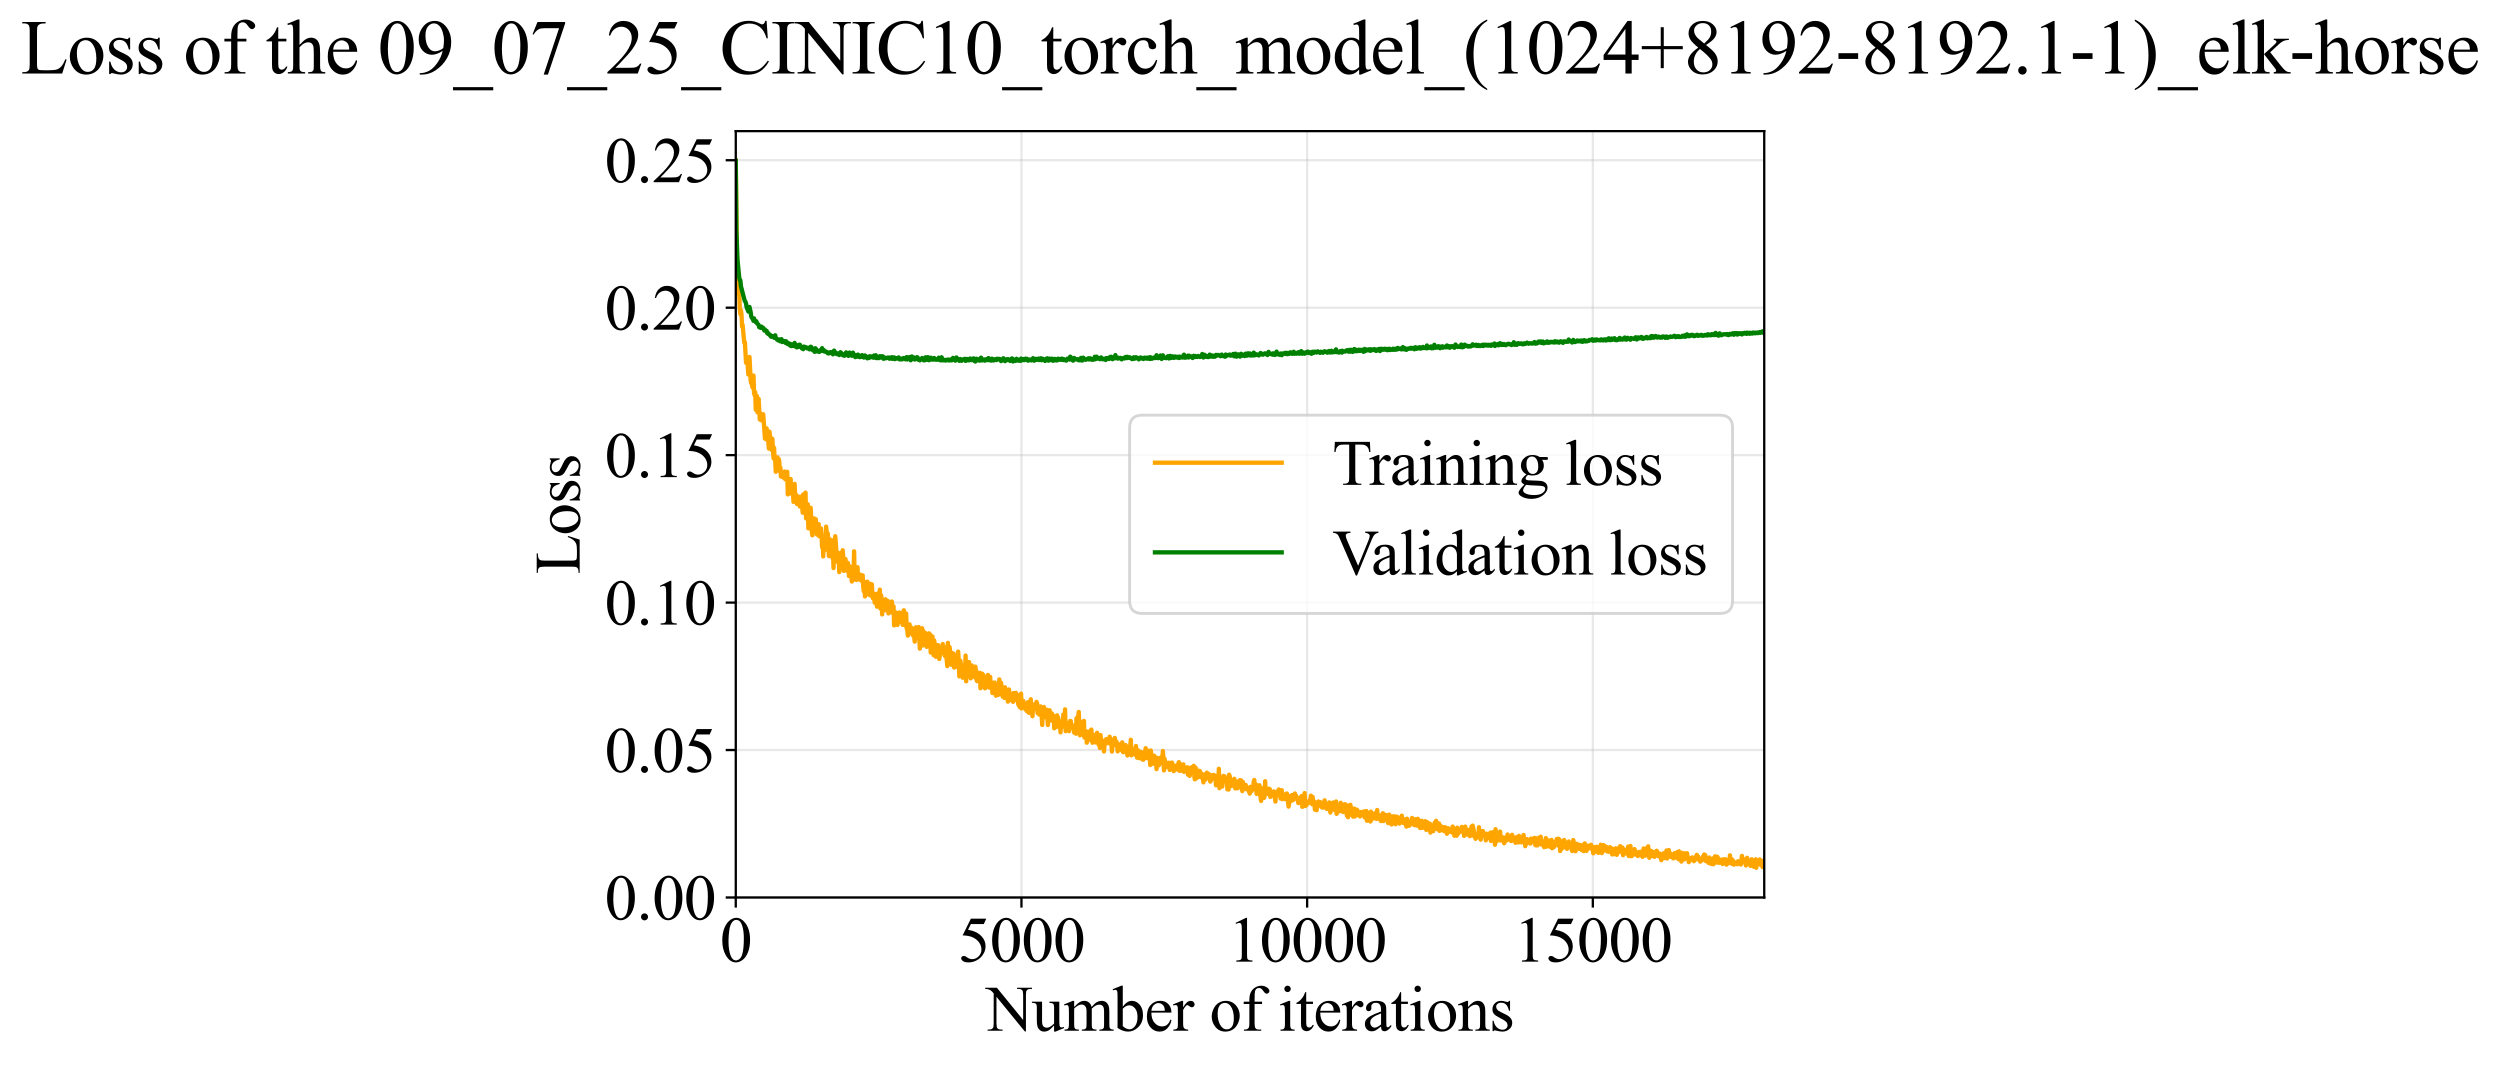 <?xml version="1.0" encoding="utf-8" standalone="no"?>
<!DOCTYPE svg PUBLIC "-//W3C//DTD SVG 1.1//EN"
  "http://www.w3.org/Graphics/SVG/1.1/DTD/svg11.dtd">
<svg xmlns:xlink="http://www.w3.org/1999/xlink" width="868.093pt" height="369.808pt" viewBox="0 0 868.093 369.808" xmlns="http://www.w3.org/2000/svg" version="1.1">
 <defs>
  <style type="text/css">*{stroke-linejoin: round; stroke-linecap: butt}</style>
 </defs>
 <g id="figure_1">
  <g id="patch_1">
   <path d="M -0 369.808 
L 868.093 369.808 
L 868.093 0 
L -0 0 
z
" style="fill: #ffffff"/>
  </g>
  <g id="axes_1">
   <g id="patch_2">
    <path d="M 255.487 311.644 
L 612.607 311.644 
L 612.607 45.532 
L 255.487 45.532 
z
" style="fill: #ffffff"/>
   </g>
   <g id="matplotlib.axis_1">
    <g id="xtick_1">
     <g id="line2d_1">
      <path d="M 255.487 311.644 
L 255.487 45.532 
" clip-path="url(#p9da7e86c0e)" style="fill: none; stroke: #b0b0b0; stroke-opacity: 0.3; stroke-width: 0.8; stroke-linecap: square"/>
     </g>
     <g id="line2d_2">
      <defs>
       <path id="m3480df7277" d="M 0 0 
L 0 3.5 
" style="stroke: #000000; stroke-width: 0.8"/>
      </defs>
      <g>
       <use xlink:href="#m3480df7277" x="255.487" y="311.644" style="stroke: #000000; stroke-width: 0.8"/>
      </g>
     </g>
     <g id="text_1">
      <!-- 0 -->
      <g transform="translate(249.987 333.92) scale(0.22 -0.22)">
       <defs>
        <path id="TimesNewRomanPSMT-30" d="M 231 2094 
Q 231 2819 450 3342 
Q 669 3866 1031 4122 
Q 1313 4325 1613 4325 
Q 2100 4325 2488 3828 
Q 2972 3213 2972 2159 
Q 2972 1422 2759 906 
Q 2547 391 2217 158 
Q 1888 -75 1581 -75 
Q 975 -75 572 641 
Q 231 1244 231 2094 
z
M 844 2016 
Q 844 1141 1059 588 
Q 1238 122 1591 122 
Q 1759 122 1940 273 
Q 2122 425 2216 781 
Q 2359 1319 2359 2297 
Q 2359 3022 2209 3506 
Q 2097 3866 1919 4016 
Q 1791 4119 1609 4119 
Q 1397 4119 1231 3928 
Q 1006 3669 925 3112 
Q 844 2556 844 2016 
z
" transform="scale(0.016)"/>
       </defs>
       <use xlink:href="#TimesNewRomanPSMT-30"/>
      </g>
     </g>
    </g>
    <g id="xtick_2">
     <g id="line2d_3">
      <path d="M 354.687 311.644 
L 354.687 45.532 
" clip-path="url(#p9da7e86c0e)" style="fill: none; stroke: #b0b0b0; stroke-opacity: 0.3; stroke-width: 0.8; stroke-linecap: square"/>
     </g>
     <g id="line2d_4">
      <g>
       <use xlink:href="#m3480df7277" x="354.687" y="311.644" style="stroke: #000000; stroke-width: 0.8"/>
      </g>
     </g>
     <g id="text_2">
      <!-- 5000 -->
      <g transform="translate(332.687 333.92) scale(0.22 -0.22)">
       <defs>
        <path id="TimesNewRomanPSMT-35" d="M 2778 4238 
L 2534 3706 
L 1259 3706 
L 981 3138 
Q 1809 3016 2294 2522 
Q 2709 2097 2709 1522 
Q 2709 1188 2573 903 
Q 2438 619 2231 419 
Q 2025 219 1772 97 
Q 1413 -75 1034 -75 
Q 653 -75 479 54 
Q 306 184 306 341 
Q 306 428 378 495 
Q 450 563 559 563 
Q 641 563 702 538 
Q 763 513 909 409 
Q 1144 247 1384 247 
Q 1750 247 2026 523 
Q 2303 800 2303 1197 
Q 2303 1581 2056 1914 
Q 1809 2247 1375 2428 
Q 1034 2569 447 2591 
L 1259 4238 
L 2778 4238 
z
" transform="scale(0.016)"/>
       </defs>
       <use xlink:href="#TimesNewRomanPSMT-35"/>
       <use xlink:href="#TimesNewRomanPSMT-30" transform="translate(50 0)"/>
       <use xlink:href="#TimesNewRomanPSMT-30" transform="translate(100 0)"/>
       <use xlink:href="#TimesNewRomanPSMT-30" transform="translate(150 0)"/>
      </g>
     </g>
    </g>
    <g id="xtick_3">
     <g id="line2d_5">
      <path d="M 453.887 311.644 
L 453.887 45.532 
" clip-path="url(#p9da7e86c0e)" style="fill: none; stroke: #b0b0b0; stroke-opacity: 0.3; stroke-width: 0.8; stroke-linecap: square"/>
     </g>
     <g id="line2d_6">
      <g>
       <use xlink:href="#m3480df7277" x="453.887" y="311.644" style="stroke: #000000; stroke-width: 0.8"/>
      </g>
     </g>
     <g id="text_3">
      <!-- 10000 -->
      <g transform="translate(426.387 333.92) scale(0.22 -0.22)">
       <defs>
        <path id="TimesNewRomanPSMT-31" d="M 750 3822 
L 1781 4325 
L 1884 4325 
L 1884 747 
Q 1884 391 1914 303 
Q 1944 216 2037 169 
Q 2131 122 2419 116 
L 2419 0 
L 825 0 
L 825 116 
Q 1125 122 1212 167 
Q 1300 213 1334 289 
Q 1369 366 1369 747 
L 1369 3034 
Q 1369 3497 1338 3628 
Q 1316 3728 1258 3775 
Q 1200 3822 1119 3822 
Q 1003 3822 797 3725 
L 750 3822 
z
" transform="scale(0.016)"/>
       </defs>
       <use xlink:href="#TimesNewRomanPSMT-31"/>
       <use xlink:href="#TimesNewRomanPSMT-30" transform="translate(50 0)"/>
       <use xlink:href="#TimesNewRomanPSMT-30" transform="translate(100 0)"/>
       <use xlink:href="#TimesNewRomanPSMT-30" transform="translate(150 0)"/>
       <use xlink:href="#TimesNewRomanPSMT-30" transform="translate(200 0)"/>
      </g>
     </g>
    </g>
    <g id="xtick_4">
     <g id="line2d_7">
      <path d="M 553.087 311.644 
L 553.087 45.532 
" clip-path="url(#p9da7e86c0e)" style="fill: none; stroke: #b0b0b0; stroke-opacity: 0.3; stroke-width: 0.8; stroke-linecap: square"/>
     </g>
     <g id="line2d_8">
      <g>
       <use xlink:href="#m3480df7277" x="553.087" y="311.644" style="stroke: #000000; stroke-width: 0.8"/>
      </g>
     </g>
     <g id="text_4">
      <!-- 15000 -->
      <g transform="translate(525.587 333.92) scale(0.22 -0.22)">
       <use xlink:href="#TimesNewRomanPSMT-31"/>
       <use xlink:href="#TimesNewRomanPSMT-35" transform="translate(50 0)"/>
       <use xlink:href="#TimesNewRomanPSMT-30" transform="translate(100 0)"/>
       <use xlink:href="#TimesNewRomanPSMT-30" transform="translate(150 0)"/>
       <use xlink:href="#TimesNewRomanPSMT-30" transform="translate(200 0)"/>
      </g>
     </g>
    </g>
    <g id="text_5">
     <!-- Number of iterations -->
     <g transform="translate(342.405 357.902) scale(0.22 -0.22)">
      <defs>
       <path id="TimesNewRomanPSMT-4e" d="M -84 4238 
L 1066 4238 
L 3656 1059 
L 3656 3503 
Q 3656 3894 3569 3991 
Q 3453 4122 3203 4122 
L 3056 4122 
L 3056 4238 
L 4531 4238 
L 4531 4122 
L 4381 4122 
Q 4113 4122 4000 3959 
Q 3931 3859 3931 3503 
L 3931 -69 
L 3819 -69 
L 1025 3344 
L 1025 734 
Q 1025 344 1109 247 
Q 1228 116 1475 116 
L 1625 116 
L 1625 0 
L 150 0 
L 150 116 
L 297 116 
Q 569 116 681 278 
Q 750 378 750 734 
L 750 3681 
Q 566 3897 470 3965 
Q 375 4034 191 4094 
Q 100 4122 -84 4122 
L -84 4238 
z
" transform="scale(0.016)"/>
       <path id="TimesNewRomanPSMT-75" d="M 2709 2863 
L 2709 1128 
Q 2709 631 2732 520 
Q 2756 409 2807 365 
Q 2859 322 2928 322 
Q 3025 322 3147 375 
L 3191 266 
L 2334 -88 
L 2194 -88 
L 2194 519 
Q 1825 119 1631 15 
Q 1438 -88 1222 -88 
Q 981 -88 804 51 
Q 628 191 559 409 
Q 491 628 491 1028 
L 491 2306 
Q 491 2509 447 2587 
Q 403 2666 317 2708 
Q 231 2750 6 2747 
L 6 2863 
L 1009 2863 
L 1009 947 
Q 1009 547 1148 422 
Q 1288 297 1484 297 
Q 1619 297 1789 381 
Q 1959 466 2194 703 
L 2194 2325 
Q 2194 2569 2105 2655 
Q 2016 2741 1734 2747 
L 1734 2863 
L 2709 2863 
z
" transform="scale(0.016)"/>
       <path id="TimesNewRomanPSMT-6d" d="M 1050 2338 
Q 1363 2650 1419 2697 
Q 1559 2816 1721 2881 
Q 1884 2947 2044 2947 
Q 2313 2947 2506 2790 
Q 2700 2634 2766 2338 
Q 3088 2713 3309 2830 
Q 3531 2947 3766 2947 
Q 3994 2947 4170 2830 
Q 4347 2713 4450 2447 
Q 4519 2266 4519 1878 
L 4519 647 
Q 4519 378 4559 278 
Q 4591 209 4675 161 
Q 4759 113 4950 113 
L 4950 0 
L 3538 0 
L 3538 113 
L 3597 113 
Q 3781 113 3884 184 
Q 3956 234 3988 344 
Q 4000 397 4000 647 
L 4000 1878 
Q 4000 2228 3916 2372 
Q 3794 2572 3525 2572 
Q 3359 2572 3192 2489 
Q 3025 2406 2788 2181 
L 2781 2147 
L 2788 2013 
L 2788 647 
Q 2788 353 2820 281 
Q 2853 209 2943 161 
Q 3034 113 3253 113 
L 3253 0 
L 1806 0 
L 1806 113 
Q 2044 113 2133 169 
Q 2222 225 2256 338 
Q 2272 391 2272 647 
L 2272 1878 
Q 2272 2228 2169 2381 
Q 2031 2581 1784 2581 
Q 1616 2581 1450 2491 
Q 1191 2353 1050 2181 
L 1050 647 
Q 1050 366 1089 281 
Q 1128 197 1204 155 
Q 1281 113 1516 113 
L 1516 0 
L 100 0 
L 100 113 
Q 297 113 375 155 
Q 453 197 493 289 
Q 534 381 534 647 
L 534 1741 
Q 534 2213 506 2350 
Q 484 2453 437 2492 
Q 391 2531 309 2531 
Q 222 2531 100 2484 
L 53 2597 
L 916 2947 
L 1050 2947 
L 1050 2338 
z
" transform="scale(0.016)"/>
       <path id="TimesNewRomanPSMT-62" d="M 984 2369 
Q 1400 2947 1881 2947 
Q 2322 2947 2650 2570 
Q 2978 2194 2978 1541 
Q 2978 778 2472 313 
Q 2038 -88 1503 -88 
Q 1253 -88 995 3 
Q 738 94 469 275 
L 469 3241 
Q 469 3728 445 3840 
Q 422 3953 372 3993 
Q 322 4034 247 4034 
Q 159 4034 28 3984 
L -16 4094 
L 844 4444 
L 984 4444 
L 984 2369 
z
M 984 2169 
L 984 456 
Q 1144 300 1314 220 
Q 1484 141 1663 141 
Q 1947 141 2192 453 
Q 2438 766 2438 1363 
Q 2438 1913 2192 2208 
Q 1947 2503 1634 2503 
Q 1469 2503 1303 2419 
Q 1178 2356 984 2169 
z
" transform="scale(0.016)"/>
       <path id="TimesNewRomanPSMT-65" d="M 681 1784 
Q 678 1147 991 784 
Q 1303 422 1725 422 
Q 2006 422 2214 576 
Q 2422 731 2563 1106 
L 2659 1044 
Q 2594 616 2278 264 
Q 1963 -88 1488 -88 
Q 972 -88 605 314 
Q 238 716 238 1394 
Q 238 2128 614 2539 
Q 991 2950 1559 2950 
Q 2041 2950 2350 2633 
Q 2659 2316 2659 1784 
L 681 1784 
z
M 681 1966 
L 2006 1966 
Q 1991 2241 1941 2353 
Q 1863 2528 1708 2628 
Q 1553 2728 1384 2728 
Q 1125 2728 920 2526 
Q 716 2325 681 1966 
z
" transform="scale(0.016)"/>
       <path id="TimesNewRomanPSMT-72" d="M 1038 2947 
L 1038 2303 
Q 1397 2947 1775 2947 
Q 1947 2947 2059 2842 
Q 2172 2738 2172 2600 
Q 2172 2478 2090 2393 
Q 2009 2309 1897 2309 
Q 1788 2309 1652 2417 
Q 1516 2525 1450 2525 
Q 1394 2525 1328 2463 
Q 1188 2334 1038 2041 
L 1038 669 
Q 1038 431 1097 309 
Q 1138 225 1241 169 
Q 1344 113 1538 113 
L 1538 0 
L 72 0 
L 72 113 
Q 291 113 397 181 
Q 475 231 506 341 
Q 522 394 522 644 
L 522 1753 
Q 522 2253 501 2348 
Q 481 2444 426 2487 
Q 372 2531 291 2531 
Q 194 2531 72 2484 
L 41 2597 
L 906 2947 
L 1038 2947 
z
" transform="scale(0.016)"/>
       <path id="TimesNewRomanPSMT-20" transform="scale(0.016)"/>
       <path id="TimesNewRomanPSMT-6f" d="M 1600 2947 
Q 2250 2947 2644 2453 
Q 2978 2031 2978 1484 
Q 2978 1100 2793 706 
Q 2609 313 2286 112 
Q 1963 -88 1566 -88 
Q 919 -88 538 428 
Q 216 863 216 1403 
Q 216 1797 411 2186 
Q 606 2575 925 2761 
Q 1244 2947 1600 2947 
z
M 1503 2744 
Q 1338 2744 1170 2645 
Q 1003 2547 900 2300 
Q 797 2053 797 1666 
Q 797 1041 1045 587 
Q 1294 134 1700 134 
Q 2003 134 2200 384 
Q 2397 634 2397 1244 
Q 2397 2006 2069 2444 
Q 1847 2744 1503 2744 
z
" transform="scale(0.016)"/>
       <path id="TimesNewRomanPSMT-66" d="M 1319 2638 
L 1319 756 
Q 1319 356 1406 250 
Q 1522 113 1716 113 
L 1975 113 
L 1975 0 
L 266 0 
L 266 113 
L 394 113 
Q 519 113 622 175 
Q 725 238 764 344 
Q 803 450 803 756 
L 803 2638 
L 247 2638 
L 247 2863 
L 803 2863 
L 803 3050 
Q 803 3478 940 3775 
Q 1078 4072 1361 4255 
Q 1644 4438 1997 4438 
Q 2325 4438 2600 4225 
Q 2781 4084 2781 3909 
Q 2781 3816 2700 3733 
Q 2619 3650 2525 3650 
Q 2453 3650 2373 3701 
Q 2294 3753 2178 3923 
Q 2063 4094 1966 4153 
Q 1869 4213 1750 4213 
Q 1606 4213 1506 4136 
Q 1406 4059 1362 3898 
Q 1319 3738 1319 3069 
L 1319 2863 
L 2056 2863 
L 2056 2638 
L 1319 2638 
z
" transform="scale(0.016)"/>
       <path id="TimesNewRomanPSMT-69" d="M 928 4444 
Q 1059 4444 1151 4351 
Q 1244 4259 1244 4128 
Q 1244 3997 1151 3903 
Q 1059 3809 928 3809 
Q 797 3809 703 3903 
Q 609 3997 609 4128 
Q 609 4259 701 4351 
Q 794 4444 928 4444 
z
M 1188 2947 
L 1188 647 
Q 1188 378 1227 289 
Q 1266 200 1342 156 
Q 1419 113 1622 113 
L 1622 0 
L 231 0 
L 231 113 
Q 441 113 512 153 
Q 584 194 626 287 
Q 669 381 669 647 
L 669 1750 
Q 669 2216 641 2353 
Q 619 2453 572 2492 
Q 525 2531 444 2531 
Q 356 2531 231 2484 
L 188 2597 
L 1050 2947 
L 1188 2947 
z
" transform="scale(0.016)"/>
       <path id="TimesNewRomanPSMT-74" d="M 1031 3803 
L 1031 2863 
L 1700 2863 
L 1700 2644 
L 1031 2644 
L 1031 788 
Q 1031 509 1111 412 
Q 1191 316 1316 316 
Q 1419 316 1516 380 
Q 1613 444 1666 569 
L 1788 569 
Q 1678 263 1478 108 
Q 1278 -47 1066 -47 
Q 922 -47 784 33 
Q 647 113 581 261 
Q 516 409 516 719 
L 516 2644 
L 63 2644 
L 63 2747 
Q 234 2816 414 2980 
Q 594 3144 734 3369 
Q 806 3488 934 3803 
L 1031 3803 
z
" transform="scale(0.016)"/>
       <path id="TimesNewRomanPSMT-61" d="M 1822 413 
Q 1381 72 1269 19 
Q 1100 -59 909 -59 
Q 613 -59 420 144 
Q 228 347 228 678 
Q 228 888 322 1041 
Q 450 1253 767 1440 
Q 1084 1628 1822 1897 
L 1822 2009 
Q 1822 2438 1686 2597 
Q 1550 2756 1291 2756 
Q 1094 2756 978 2650 
Q 859 2544 859 2406 
L 866 2225 
Q 866 2081 792 2003 
Q 719 1925 600 1925 
Q 484 1925 411 2006 
Q 338 2088 338 2228 
Q 338 2497 613 2722 
Q 888 2947 1384 2947 
Q 1766 2947 2009 2819 
Q 2194 2722 2281 2516 
Q 2338 2381 2338 1966 
L 2338 994 
Q 2338 584 2353 492 
Q 2369 400 2405 369 
Q 2441 338 2488 338 
Q 2538 338 2575 359 
Q 2641 400 2828 588 
L 2828 413 
Q 2478 -56 2159 -56 
Q 2006 -56 1915 50 
Q 1825 156 1822 413 
z
M 1822 616 
L 1822 1706 
Q 1350 1519 1213 1441 
Q 966 1303 859 1153 
Q 753 1003 753 825 
Q 753 600 887 451 
Q 1022 303 1197 303 
Q 1434 303 1822 616 
z
" transform="scale(0.016)"/>
       <path id="TimesNewRomanPSMT-6e" d="M 1034 2341 
Q 1538 2947 1994 2947 
Q 2228 2947 2397 2830 
Q 2566 2713 2666 2444 
Q 2734 2256 2734 1869 
L 2734 647 
Q 2734 375 2778 278 
Q 2813 200 2889 156 
Q 2966 113 3172 113 
L 3172 0 
L 1756 0 
L 1756 113 
L 1816 113 
Q 2016 113 2095 173 
Q 2175 234 2206 353 
Q 2219 400 2219 647 
L 2219 1819 
Q 2219 2209 2117 2386 
Q 2016 2563 1775 2563 
Q 1403 2563 1034 2156 
L 1034 647 
Q 1034 356 1069 288 
Q 1113 197 1189 155 
Q 1266 113 1500 113 
L 1500 0 
L 84 0 
L 84 113 
L 147 113 
Q 366 113 442 223 
Q 519 334 519 647 
L 519 1709 
Q 519 2225 495 2337 
Q 472 2450 423 2490 
Q 375 2531 294 2531 
Q 206 2531 84 2484 
L 38 2597 
L 900 2947 
L 1034 2947 
L 1034 2341 
z
" transform="scale(0.016)"/>
       <path id="TimesNewRomanPSMT-73" d="M 2050 2947 
L 2050 1972 
L 1947 1972 
Q 1828 2431 1642 2597 
Q 1456 2763 1169 2763 
Q 950 2763 815 2647 
Q 681 2531 681 2391 
Q 681 2216 781 2091 
Q 878 1963 1175 1819 
L 1631 1597 
Q 2266 1288 2266 781 
Q 2266 391 1970 151 
Q 1675 -88 1309 -88 
Q 1047 -88 709 6 
Q 606 38 541 38 
Q 469 38 428 -44 
L 325 -44 
L 325 978 
L 428 978 
Q 516 541 762 319 
Q 1009 97 1316 97 
Q 1531 97 1667 223 
Q 1803 350 1803 528 
Q 1803 744 1651 891 
Q 1500 1038 1047 1263 
Q 594 1488 453 1669 
Q 313 1847 313 2119 
Q 313 2472 555 2709 
Q 797 2947 1181 2947 
Q 1350 2947 1591 2875 
Q 1750 2828 1803 2828 
Q 1853 2828 1881 2850 
Q 1909 2872 1947 2947 
L 2050 2947 
z
" transform="scale(0.016)"/>
      </defs>
      <use xlink:href="#TimesNewRomanPSMT-4e"/>
      <use xlink:href="#TimesNewRomanPSMT-75" transform="translate(72.217 0)"/>
      <use xlink:href="#TimesNewRomanPSMT-6d" transform="translate(122.217 0)"/>
      <use xlink:href="#TimesNewRomanPSMT-62" transform="translate(200 0)"/>
      <use xlink:href="#TimesNewRomanPSMT-65" transform="translate(250 0)"/>
      <use xlink:href="#TimesNewRomanPSMT-72" transform="translate(294.385 0)"/>
      <use xlink:href="#TimesNewRomanPSMT-20" transform="translate(327.686 0)"/>
      <use xlink:href="#TimesNewRomanPSMT-6f" transform="translate(352.686 0)"/>
      <use xlink:href="#TimesNewRomanPSMT-66" transform="translate(402.686 0)"/>
      <use xlink:href="#TimesNewRomanPSMT-20" transform="translate(435.986 0)"/>
      <use xlink:href="#TimesNewRomanPSMT-69" transform="translate(460.986 0)"/>
      <use xlink:href="#TimesNewRomanPSMT-74" transform="translate(488.77 0)"/>
      <use xlink:href="#TimesNewRomanPSMT-65" transform="translate(516.553 0)"/>
      <use xlink:href="#TimesNewRomanPSMT-72" transform="translate(560.938 0)"/>
      <use xlink:href="#TimesNewRomanPSMT-61" transform="translate(594.238 0)"/>
      <use xlink:href="#TimesNewRomanPSMT-74" transform="translate(638.623 0)"/>
      <use xlink:href="#TimesNewRomanPSMT-69" transform="translate(666.406 0)"/>
      <use xlink:href="#TimesNewRomanPSMT-6f" transform="translate(694.189 0)"/>
      <use xlink:href="#TimesNewRomanPSMT-6e" transform="translate(744.189 0)"/>
      <use xlink:href="#TimesNewRomanPSMT-73" transform="translate(794.189 0)"/>
     </g>
    </g>
   </g>
   <g id="matplotlib.axis_2">
    <g id="ytick_1">
     <g id="line2d_9">
      <path d="M 255.487 311.644 
L 612.607 311.644 
" clip-path="url(#p9da7e86c0e)" style="fill: none; stroke: #b0b0b0; stroke-opacity: 0.3; stroke-width: 0.8; stroke-linecap: square"/>
     </g>
     <g id="line2d_10">
      <defs>
       <path id="md69ce301ea" d="M 0 0 
L -3.5 0 
" style="stroke: #000000; stroke-width: 0.8"/>
      </defs>
      <g>
       <use xlink:href="#md69ce301ea" x="255.487" y="311.644" style="stroke: #000000; stroke-width: 0.8"/>
      </g>
     </g>
     <g id="text_6">
      <!-- 0.00 -->
      <g transform="translate(209.987 319.282) scale(0.22 -0.22)">
       <defs>
        <path id="TimesNewRomanPSMT-2e" d="M 800 606 
Q 947 606 1047 504 
Q 1147 403 1147 259 
Q 1147 116 1045 14 
Q 944 -88 800 -88 
Q 656 -88 554 14 
Q 453 116 453 259 
Q 453 406 554 506 
Q 656 606 800 606 
z
" transform="scale(0.016)"/>
       </defs>
       <use xlink:href="#TimesNewRomanPSMT-30"/>
       <use xlink:href="#TimesNewRomanPSMT-2e" transform="translate(50 0)"/>
       <use xlink:href="#TimesNewRomanPSMT-30" transform="translate(75 0)"/>
       <use xlink:href="#TimesNewRomanPSMT-30" transform="translate(125 0)"/>
      </g>
     </g>
    </g>
    <g id="ytick_2">
     <g id="line2d_11">
      <path d="M 255.487 260.443 
L 612.607 260.443 
" clip-path="url(#p9da7e86c0e)" style="fill: none; stroke: #b0b0b0; stroke-opacity: 0.3; stroke-width: 0.8; stroke-linecap: square"/>
     </g>
     <g id="line2d_12">
      <g>
       <use xlink:href="#md69ce301ea" x="255.487" y="260.443" style="stroke: #000000; stroke-width: 0.8"/>
      </g>
     </g>
     <g id="text_7">
      <!-- 0.05 -->
      <g transform="translate(209.987 268.081) scale(0.22 -0.22)">
       <use xlink:href="#TimesNewRomanPSMT-30"/>
       <use xlink:href="#TimesNewRomanPSMT-2e" transform="translate(50 0)"/>
       <use xlink:href="#TimesNewRomanPSMT-30" transform="translate(75 0)"/>
       <use xlink:href="#TimesNewRomanPSMT-35" transform="translate(125 0)"/>
      </g>
     </g>
    </g>
    <g id="ytick_3">
     <g id="line2d_13">
      <path d="M 255.487 209.242 
L 612.607 209.242 
" clip-path="url(#p9da7e86c0e)" style="fill: none; stroke: #b0b0b0; stroke-opacity: 0.3; stroke-width: 0.8; stroke-linecap: square"/>
     </g>
     <g id="line2d_14">
      <g>
       <use xlink:href="#md69ce301ea" x="255.487" y="209.242" style="stroke: #000000; stroke-width: 0.8"/>
      </g>
     </g>
     <g id="text_8">
      <!-- 0.10 -->
      <g transform="translate(209.987 216.88) scale(0.22 -0.22)">
       <use xlink:href="#TimesNewRomanPSMT-30"/>
       <use xlink:href="#TimesNewRomanPSMT-2e" transform="translate(50 0)"/>
       <use xlink:href="#TimesNewRomanPSMT-31" transform="translate(75 0)"/>
       <use xlink:href="#TimesNewRomanPSMT-30" transform="translate(125 0)"/>
      </g>
     </g>
    </g>
    <g id="ytick_4">
     <g id="line2d_15">
      <path d="M 255.487 158.041 
L 612.607 158.041 
" clip-path="url(#p9da7e86c0e)" style="fill: none; stroke: #b0b0b0; stroke-opacity: 0.3; stroke-width: 0.8; stroke-linecap: square"/>
     </g>
     <g id="line2d_16">
      <g>
       <use xlink:href="#md69ce301ea" x="255.487" y="158.041" style="stroke: #000000; stroke-width: 0.8"/>
      </g>
     </g>
     <g id="text_9">
      <!-- 0.15 -->
      <g transform="translate(209.987 165.679) scale(0.22 -0.22)">
       <use xlink:href="#TimesNewRomanPSMT-30"/>
       <use xlink:href="#TimesNewRomanPSMT-2e" transform="translate(50 0)"/>
       <use xlink:href="#TimesNewRomanPSMT-31" transform="translate(75 0)"/>
       <use xlink:href="#TimesNewRomanPSMT-35" transform="translate(125 0)"/>
      </g>
     </g>
    </g>
    <g id="ytick_5">
     <g id="line2d_17">
      <path d="M 255.487 106.84 
L 612.607 106.84 
" clip-path="url(#p9da7e86c0e)" style="fill: none; stroke: #b0b0b0; stroke-opacity: 0.3; stroke-width: 0.8; stroke-linecap: square"/>
     </g>
     <g id="line2d_18">
      <g>
       <use xlink:href="#md69ce301ea" x="255.487" y="106.84" style="stroke: #000000; stroke-width: 0.8"/>
      </g>
     </g>
     <g id="text_10">
      <!-- 0.20 -->
      <g transform="translate(209.987 114.478) scale(0.22 -0.22)">
       <defs>
        <path id="TimesNewRomanPSMT-32" d="M 2934 816 
L 2638 0 
L 138 0 
L 138 116 
Q 1241 1122 1691 1759 
Q 2141 2397 2141 2925 
Q 2141 3328 1894 3587 
Q 1647 3847 1303 3847 
Q 991 3847 742 3664 
Q 494 3481 375 3128 
L 259 3128 
Q 338 3706 661 4015 
Q 984 4325 1469 4325 
Q 1984 4325 2329 3994 
Q 2675 3663 2675 3213 
Q 2675 2891 2525 2569 
Q 2294 2063 1775 1497 
Q 997 647 803 472 
L 1909 472 
Q 2247 472 2383 497 
Q 2519 522 2628 598 
Q 2738 675 2819 816 
L 2934 816 
z
" transform="scale(0.016)"/>
       </defs>
       <use xlink:href="#TimesNewRomanPSMT-30"/>
       <use xlink:href="#TimesNewRomanPSMT-2e" transform="translate(50 0)"/>
       <use xlink:href="#TimesNewRomanPSMT-32" transform="translate(75 0)"/>
       <use xlink:href="#TimesNewRomanPSMT-30" transform="translate(125 0)"/>
      </g>
     </g>
    </g>
    <g id="ytick_6">
     <g id="line2d_19">
      <path d="M 255.487 55.639 
L 612.607 55.639 
" clip-path="url(#p9da7e86c0e)" style="fill: none; stroke: #b0b0b0; stroke-opacity: 0.3; stroke-width: 0.8; stroke-linecap: square"/>
     </g>
     <g id="line2d_20">
      <g>
       <use xlink:href="#md69ce301ea" x="255.487" y="55.639" style="stroke: #000000; stroke-width: 0.8"/>
      </g>
     </g>
     <g id="text_11">
      <!-- 0.25 -->
      <g transform="translate(209.987 63.277) scale(0.22 -0.22)">
       <use xlink:href="#TimesNewRomanPSMT-30"/>
       <use xlink:href="#TimesNewRomanPSMT-2e" transform="translate(50 0)"/>
       <use xlink:href="#TimesNewRomanPSMT-32" transform="translate(75 0)"/>
       <use xlink:href="#TimesNewRomanPSMT-35" transform="translate(125 0)"/>
      </g>
     </g>
    </g>
    <g id="text_12">
     <!-- Loss -->
     <g transform="translate(201.281 199.369) rotate(-90) scale(0.22 -0.22)">
      <defs>
       <path id="TimesNewRomanPSMT-4c" d="M 3669 1172 
L 3772 1150 
L 3409 0 
L 128 0 
L 128 116 
L 288 116 
Q 556 116 672 291 
Q 738 391 738 753 
L 738 3488 
Q 738 3884 650 3984 
Q 528 4122 288 4122 
L 128 4122 
L 128 4238 
L 2047 4238 
L 2047 4122 
Q 1709 4125 1573 4059 
Q 1438 3994 1388 3894 
Q 1338 3794 1338 3416 
L 1338 753 
Q 1338 494 1388 397 
Q 1425 331 1503 300 
Q 1581 269 1991 269 
L 2300 269 
Q 2788 269 2984 341 
Q 3181 413 3343 595 
Q 3506 778 3669 1172 
z
" transform="scale(0.016)"/>
      </defs>
      <use xlink:href="#TimesNewRomanPSMT-4c"/>
      <use xlink:href="#TimesNewRomanPSMT-6f" transform="translate(61.084 0)"/>
      <use xlink:href="#TimesNewRomanPSMT-73" transform="translate(111.084 0)"/>
      <use xlink:href="#TimesNewRomanPSMT-73" transform="translate(150 0)"/>
     </g>
    </g>
   </g>
   <g id="line2d_21">
    <path d="M 255.487 55.772 
L 255.884 88.665 
L 256.082 95.035 
L 256.281 96.539 
L 256.479 102.219 
L 256.678 101.038 
L 256.876 107.066 
L 257.075 109.065 
L 257.273 107.741 
L 257.472 109.138 
L 257.67 113.37 
L 257.869 112.863 
L 258.266 117.271 
L 258.464 119.019 
L 258.663 118.949 
L 259.06 125.994 
L 259.258 125.337 
L 259.457 124.117 
L 259.854 130.037 
L 260.052 129.506 
L 260.251 123.958 
L 260.648 131.877 
L 260.847 133.081 
L 261.045 132.579 
L 261.244 134.442 
L 261.442 134.721 
L 261.641 130.394 
L 261.839 136.497 
L 262.038 137.26 
L 262.236 136.183 
L 262.435 142.295 
L 262.633 141.996 
L 262.832 137.504 
L 263.03 143.156 
L 263.427 138.499 
L 263.824 145.626 
L 264.023 143.455 
L 264.221 145.901 
L 264.42 145.015 
L 264.618 146.028 
L 265.015 143.858 
L 265.412 149.3 
L 265.611 152.293 
L 265.809 149.805 
L 266.008 152.522 
L 266.206 148.742 
L 266.405 151.585 
L 266.603 151.527 
L 267 155.779 
L 267.199 149.881 
L 267.397 151.606 
L 267.596 155.325 
L 267.794 152.757 
L 267.993 156.281 
L 268.191 152.344 
L 268.588 159.086 
L 268.787 155.499 
L 268.985 159.586 
L 269.184 159.887 
L 269.382 163.832 
L 269.581 161.428 
L 269.779 160.871 
L 269.978 158.808 
L 270.177 159.986 
L 270.375 159.343 
L 270.574 160.005 
L 270.772 163.656 
L 270.971 162.367 
L 271.169 165.465 
L 271.368 164.005 
L 271.566 164.714 
L 271.765 164.585 
L 271.963 165.819 
L 272.36 163.733 
L 272.559 166.286 
L 272.757 166.453 
L 272.956 166.428 
L 273.154 165.966 
L 273.353 163.822 
L 273.551 171.679 
L 273.75 166.182 
L 273.948 168.002 
L 274.147 166.778 
L 274.345 171.347 
L 274.544 166.33 
L 274.742 169.855 
L 274.941 169.947 
L 275.338 171.017 
L 275.536 174.279 
L 275.735 169.865 
L 275.933 168.02 
L 276.132 172.878 
L 276.33 174.153 
L 276.529 171.887 
L 276.727 175.002 
L 276.926 173.766 
L 277.124 173.412 
L 277.323 172.509 
L 277.521 173.762 
L 277.72 175.87 
L 277.918 172.47 
L 278.117 176.016 
L 278.315 174.555 
L 278.514 175.309 
L 278.712 178.015 
L 278.911 171.689 
L 279.308 178.152 
L 279.506 177.867 
L 279.705 171.05 
L 279.904 180.006 
L 280.102 177.044 
L 280.499 175.092 
L 280.698 183.466 
L 281.095 179.379 
L 281.293 178.818 
L 281.492 176.317 
L 281.889 184.453 
L 282.087 185.879 
L 282.286 182.418 
L 282.484 183.199 
L 282.683 179.991 
L 282.881 181.369 
L 283.08 181.221 
L 283.278 180.306 
L 283.675 185.63 
L 284.072 182.759 
L 284.271 182.001 
L 284.469 186.191 
L 284.668 185.229 
L 284.866 185.78 
L 285.065 183.493 
L 285.263 185.883 
L 285.462 190.036 
L 285.66 186.96 
L 285.859 193.209 
L 286.057 186.875 
L 286.256 187.107 
L 286.454 186.3 
L 286.653 190.878 
L 286.851 182.868 
L 287.05 184.603 
L 287.248 188.489 
L 287.447 185.255 
L 287.844 193.102 
L 288.042 191.284 
L 288.241 187.333 
L 288.439 187.637 
L 288.638 191.135 
L 288.836 187.613 
L 289.035 193.689 
L 289.233 191.452 
L 289.432 197.258 
L 289.631 191.416 
L 289.829 189.708 
L 290.028 186.184 
L 290.623 193.898 
L 290.822 195.095 
L 291.02 191.958 
L 291.219 192.271 
L 291.417 198.667 
L 291.616 196.501 
L 291.814 192.081 
L 292.013 192.726 
L 292.41 195.313 
L 292.608 191.065 
L 292.807 193.343 
L 293.005 198.225 
L 293.204 195.471 
L 293.402 197.645 
L 293.601 194.16 
L 293.799 197.955 
L 293.998 196.348 
L 294.196 198.249 
L 294.395 195.458 
L 294.593 197.072 
L 294.792 200.028 
L 294.99 196.603 
L 295.189 199.199 
L 295.387 197.674 
L 295.586 198.716 
L 295.784 201.933 
L 295.983 196.927 
L 296.181 201.41 
L 296.38 198.735 
L 296.578 191.436 
L 296.777 201.209 
L 296.975 200.298 
L 297.372 201.373 
L 297.769 196.957 
L 297.968 201.208 
L 298.166 200.955 
L 298.563 200.813 
L 298.762 199.549 
L 298.961 201.485 
L 299.159 201.714 
L 299.358 201.574 
L 299.556 199.807 
L 299.755 203.979 
L 299.953 205.323 
L 300.152 202.821 
L 300.35 207.089 
L 300.549 206.641 
L 300.747 202.114 
L 300.946 203.126 
L 301.144 201.971 
L 301.343 202.629 
L 301.541 205.266 
L 301.74 204.12 
L 301.938 206.642 
L 302.137 202.668 
L 302.335 206.008 
L 302.534 206.9 
L 302.732 202.892 
L 302.931 206.422 
L 303.129 207.796 
L 303.328 206.616 
L 303.526 207.153 
L 303.725 209.287 
L 303.923 206.227 
L 304.122 207.592 
L 304.32 207.754 
L 304.519 210.652 
L 304.916 206.029 
L 305.114 206.437 
L 305.313 207.178 
L 305.511 204.737 
L 305.71 211.295 
L 305.908 206.66 
L 306.107 207.542 
L 306.305 213.344 
L 306.504 210.025 
L 306.702 209.597 
L 306.901 208.467 
L 307.099 211.549 
L 307.298 211.92 
L 307.496 208.082 
L 307.695 210.724 
L 307.893 208.567 
L 308.092 209.798 
L 308.29 208.657 
L 308.489 213.002 
L 308.688 210.621 
L 308.886 212.139 
L 309.085 210.572 
L 309.283 212.444 
L 309.482 212.651 
L 309.68 208.869 
L 309.879 212.403 
L 310.077 212.285 
L 310.276 210.538 
L 310.474 217.151 
L 310.673 212.928 
L 310.871 212.545 
L 311.07 214.489 
L 311.467 212.916 
L 311.665 217.008 
L 312.062 212.906 
L 312.261 212.665 
L 312.459 215.927 
L 312.658 212.803 
L 312.856 214.288 
L 313.055 213.06 
L 313.452 216.974 
L 313.849 211.914 
L 314.444 217.255 
L 314.643 213.009 
L 314.841 218.263 
L 315.04 218.597 
L 315.238 220.709 
L 315.635 220.087 
L 315.834 216.812 
L 316.032 218.651 
L 316.231 218.784 
L 316.429 217.892 
L 316.628 218.82 
L 316.826 218.333 
L 317.025 220.706 
L 317.223 220.84 
L 317.422 220.776 
L 317.62 222.806 
L 317.819 218.192 
L 318.017 217.807 
L 318.415 221.571 
L 318.613 218.315 
L 318.812 221.47 
L 319.01 217.738 
L 319.407 225.231 
L 319.606 221.086 
L 319.804 221.019 
L 320.003 220.605 
L 320.201 218.153 
L 320.4 224.155 
L 320.598 219.033 
L 320.797 222.308 
L 320.995 220.164 
L 321.194 220.881 
L 321.392 219.829 
L 321.789 224.609 
L 321.988 222.711 
L 322.186 224.128 
L 322.385 223.118 
L 322.583 219.921 
L 322.782 221.496 
L 322.98 220.287 
L 323.179 226.587 
L 323.377 223.69 
L 323.576 225.643 
L 323.774 221.007 
L 324.171 227.497 
L 324.37 222.365 
L 324.568 223.812 
L 324.767 223.664 
L 324.965 228.069 
L 325.164 227.16 
L 325.362 224.993 
L 325.561 226.33 
L 325.759 224.024 
L 325.958 225.013 
L 326.156 228.828 
L 326.355 227.471 
L 326.553 224.99 
L 326.752 225.787 
L 326.95 224.942 
L 327.149 226.519 
L 327.347 223.64 
L 327.546 225.412 
L 327.744 224.588 
L 327.943 227.421 
L 328.142 227.836 
L 328.34 226.418 
L 328.539 227.044 
L 328.936 231.312 
L 329.134 223.237 
L 329.333 228.963 
L 329.73 224.705 
L 330.127 228.247 
L 330.325 230.831 
L 330.524 226.684 
L 330.921 230.804 
L 331.119 226.952 
L 331.318 231.808 
L 331.516 229.633 
L 331.715 231.29 
L 331.913 231.511 
L 332.112 228.51 
L 332.31 229.034 
L 332.509 229.901 
L 332.707 226.271 
L 332.906 229.327 
L 333.104 234.849 
L 333.303 229.969 
L 333.501 229.475 
L 333.898 234.461 
L 334.097 231.423 
L 334.295 235.331 
L 334.494 231.434 
L 334.692 231.038 
L 335.089 233.839 
L 335.288 227.625 
L 335.486 236.568 
L 335.685 230.515 
L 335.883 232.88 
L 336.082 231.266 
L 336.28 234.567 
L 336.479 229.894 
L 337.074 235.543 
L 337.273 232.381 
L 337.471 231.081 
L 337.67 233.589 
L 338.067 234.988 
L 338.464 234.314 
L 338.663 231.48 
L 338.861 232.533 
L 339.06 236.025 
L 339.258 236.507 
L 339.655 233.619 
L 339.854 235.835 
L 340.052 234.126 
L 340.251 233.627 
L 340.449 238.978 
L 340.846 234.103 
L 341.045 233.931 
L 341.243 234.485 
L 341.442 234.419 
L 341.64 235.897 
L 341.839 238.579 
L 342.037 239.01 
L 342.434 235.709 
L 342.831 236.929 
L 343.03 234.374 
L 343.427 238.736 
L 343.625 237.866 
L 343.824 235.049 
L 344.022 238.79 
L 344.221 238.886 
L 344.419 237.906 
L 344.618 240.652 
L 344.816 239.438 
L 345.015 237.045 
L 345.213 237.511 
L 345.412 236.991 
L 345.809 241.566 
L 346.007 238.82 
L 346.404 240.621 
L 346.603 241.311 
L 346.801 240.459 
L 347 235.926 
L 347.199 240.678 
L 347.397 240.662 
L 347.596 237.071 
L 347.794 238.596 
L 347.993 241.406 
L 348.191 241.921 
L 348.39 239.638 
L 348.787 242.354 
L 348.985 238.652 
L 349.184 240.445 
L 349.382 239.441 
L 349.779 239.64 
L 349.978 243.628 
L 350.176 239.585 
L 350.375 239.412 
L 350.573 242.486 
L 350.772 240.82 
L 350.97 243.071 
L 351.367 241.187 
L 351.566 241.545 
L 351.764 243.707 
L 351.963 240.652 
L 352.161 243.187 
L 352.558 242.788 
L 352.757 240.573 
L 352.955 241.796 
L 353.154 242.097 
L 353.352 241.312 
L 353.551 244.411 
L 353.749 244.956 
L 353.948 243.328 
L 354.146 245.589 
L 354.345 244.977 
L 354.543 240.882 
L 354.742 245.989 
L 354.94 243.576 
L 355.139 245.691 
L 355.337 243.386 
L 355.536 245.239 
L 355.734 244.268 
L 355.933 245.054 
L 356.131 246.358 
L 356.33 244.853 
L 356.528 246.888 
L 356.926 243.821 
L 357.124 247.409 
L 357.323 247.54 
L 357.521 246.741 
L 357.918 242.823 
L 358.117 246.868 
L 358.315 247.44 
L 358.514 248.703 
L 358.712 245.378 
L 358.911 245.657 
L 359.109 244.616 
L 359.308 246.125 
L 359.506 245.961 
L 359.903 243.718 
L 360.102 244.126 
L 360.3 247.659 
L 360.499 245.588 
L 360.697 247.564 
L 360.896 248.134 
L 361.094 247.549 
L 361.293 245.287 
L 361.491 247.547 
L 361.69 248.192 
L 361.888 251.723 
L 362.087 246.024 
L 362.285 247.497 
L 362.484 245.501 
L 362.682 249.033 
L 363.278 246.755 
L 363.476 246.438 
L 363.873 251.752 
L 364.072 247.47 
L 364.27 249.08 
L 364.469 246.62 
L 364.866 250.207 
L 365.064 249.929 
L 365.263 247.738 
L 365.66 250.044 
L 365.858 248.58 
L 366.057 252.892 
L 366.255 248.768 
L 366.454 252.18 
L 366.653 249.014 
L 366.851 252.432 
L 367.05 248.382 
L 367.248 250.113 
L 367.447 249.185 
L 367.645 252.183 
L 367.844 250.366 
L 368.042 250.448 
L 368.241 254.295 
L 368.439 250.577 
L 368.638 251.714 
L 368.836 251.699 
L 369.035 252.315 
L 369.233 248.103 
L 369.432 252.056 
L 369.63 250.076 
L 369.829 246.314 
L 370.027 253.887 
L 370.226 251.183 
L 370.424 253.404 
L 370.623 253.49 
L 370.821 251.092 
L 371.02 251.574 
L 371.218 253.886 
L 371.615 250.328 
L 371.814 250.414 
L 372.012 252.626 
L 372.211 251.77 
L 372.409 251.861 
L 372.608 252.26 
L 372.806 253.032 
L 373.005 254.414 
L 373.203 254.353 
L 373.402 252.747 
L 373.6 254.771 
L 373.799 249.386 
L 373.997 253.801 
L 374.196 252.069 
L 374.394 248.686 
L 374.593 247.222 
L 374.791 253.354 
L 374.99 255.321 
L 375.188 254.085 
L 375.387 254.704 
L 375.585 253.59 
L 375.784 250.62 
L 375.982 253.899 
L 376.181 255.319 
L 376.38 250.346 
L 376.578 256.106 
L 376.777 254.384 
L 376.975 255.416 
L 377.174 254.898 
L 377.372 257.883 
L 377.571 254.018 
L 377.769 256.99 
L 377.968 256.254 
L 378.166 254.044 
L 378.365 254.001 
L 378.563 256.966 
L 378.762 253.577 
L 378.96 253.329 
L 379.357 257.914 
L 379.556 257.707 
L 379.953 255.308 
L 380.151 256.302 
L 380.35 256.226 
L 380.548 257.824 
L 380.747 254.841 
L 380.945 254.46 
L 381.144 257.394 
L 381.342 255.32 
L 381.541 258.674 
L 381.739 256.64 
L 381.938 259.729 
L 382.136 255.252 
L 382.533 259.067 
L 382.732 257.076 
L 382.93 257.396 
L 383.129 258.015 
L 383.327 260.934 
L 383.526 258.801 
L 383.724 258.2 
L 383.923 258.269 
L 384.121 256.635 
L 384.518 257.816 
L 384.717 257.848 
L 384.915 257.53 
L 385.114 258.1 
L 385.312 255.814 
L 385.511 257.49 
L 385.709 258.018 
L 385.908 257.897 
L 386.107 260.976 
L 386.305 256.87 
L 386.504 258.695 
L 386.702 257.314 
L 386.901 258.771 
L 387.099 256.234 
L 387.298 257.771 
L 387.496 257.802 
L 387.695 257.539 
L 387.893 258.633 
L 388.092 260.909 
L 388.489 258.418 
L 388.687 260.077 
L 388.886 258.932 
L 389.084 258.902 
L 389.283 260.395 
L 389.481 259.695 
L 389.68 257.767 
L 389.878 261.04 
L 390.077 261.199 
L 390.275 259.753 
L 390.474 259.952 
L 390.672 259.664 
L 390.871 258.718 
L 391.069 259.18 
L 391.268 259.344 
L 391.466 262.338 
L 391.665 260.456 
L 391.863 261.315 
L 392.062 261.003 
L 392.26 261.324 
L 392.657 256.877 
L 392.856 262.283 
L 393.054 260.044 
L 393.253 260.215 
L 393.451 261.583 
L 393.65 261.24 
L 393.848 260.107 
L 394.047 260.749 
L 394.245 262.11 
L 394.444 259.034 
L 394.841 263.094 
L 395.039 260.578 
L 395.238 260.586 
L 395.437 263.249 
L 395.635 260.978 
L 395.834 262.493 
L 396.231 262.397 
L 396.429 261.197 
L 396.628 263.693 
L 396.826 262.631 
L 397.025 263.807 
L 397.223 263.037 
L 397.422 261.037 
L 397.62 263.173 
L 397.819 259.809 
L 398.017 262.089 
L 398.414 263.275 
L 398.613 262.624 
L 398.811 260.698 
L 399.01 261.133 
L 399.208 262.14 
L 399.407 265.658 
L 399.605 260.625 
L 399.804 262.619 
L 400.002 263.482 
L 400.201 263.326 
L 400.399 265.213 
L 400.598 262.394 
L 400.796 262.412 
L 400.995 264.607 
L 401.193 265.147 
L 401.392 264.646 
L 401.59 267.063 
L 401.789 263.13 
L 401.987 263.74 
L 402.384 265.757 
L 402.583 263.886 
L 402.781 263.315 
L 402.98 263.884 
L 403.178 262.949 
L 403.377 264.961 
L 403.575 263.96 
L 403.774 260.768 
L 403.972 263.115 
L 404.171 267.514 
L 404.369 263.461 
L 404.766 265.503 
L 404.965 266.345 
L 405.362 265.502 
L 405.561 265.018 
L 405.759 264.845 
L 405.958 265.465 
L 406.156 267.341 
L 406.355 265.158 
L 406.553 264.886 
L 406.752 265.164 
L 406.95 264.802 
L 407.149 265.963 
L 407.347 266.356 
L 407.546 267.774 
L 407.744 265.882 
L 408.141 267.242 
L 408.34 265.869 
L 408.538 267.14 
L 409.332 264.654 
L 409.531 267.647 
L 409.729 265.26 
L 409.928 267.656 
L 410.126 265.475 
L 410.325 267.068 
L 410.523 265.895 
L 410.722 266.027 
L 410.92 265.424 
L 411.119 268.015 
L 411.317 267.162 
L 411.516 267.058 
L 411.714 266.738 
L 411.913 267.257 
L 412.31 266.422 
L 412.508 269.008 
L 412.707 266.643 
L 412.905 267.258 
L 413.104 269.412 
L 413.699 266.458 
L 414.096 267.27 
L 414.295 267.063 
L 414.493 265.919 
L 414.692 269.302 
L 414.891 270.62 
L 415.089 266.501 
L 415.288 266.828 
L 415.486 270.246 
L 415.685 267.464 
L 415.883 269.08 
L 416.082 269.764 
L 416.479 267.667 
L 416.677 267.763 
L 417.074 269.972 
L 417.273 268.706 
L 417.471 269.002 
L 417.67 269.735 
L 417.868 271.666 
L 418.067 269.452 
L 418.265 268.907 
L 418.464 268.941 
L 418.662 270.656 
L 419.059 268.311 
L 419.258 270.05 
L 419.456 269.847 
L 419.655 268.715 
L 419.853 268.907 
L 420.052 269.482 
L 420.25 271.409 
L 420.449 271.15 
L 420.647 269.654 
L 420.846 269.186 
L 421.044 269.448 
L 421.243 270.383 
L 421.441 269.056 
L 421.64 270.004 
L 421.838 269.35 
L 422.037 269.61 
L 422.235 272.677 
L 422.434 269.867 
L 422.632 270.436 
L 422.831 271.901 
L 423.029 271.79 
L 423.228 266.955 
L 423.426 273.683 
L 423.625 269.797 
L 423.823 271.556 
L 424.022 270.409 
L 424.22 270.21 
L 424.419 273.123 
L 424.816 269.415 
L 425.015 271.295 
L 425.213 269.561 
L 425.412 270.925 
L 425.809 271.239 
L 426.007 270.683 
L 426.206 274.102 
L 426.404 271.76 
L 426.603 274.16 
L 426.801 269.005 
L 427 269.534 
L 427.397 272.977 
L 427.794 271.055 
L 428.191 272.827 
L 428.588 270.42 
L 428.786 273.412 
L 428.985 273.788 
L 429.382 271.359 
L 429.779 273.702 
L 429.977 273.509 
L 430.176 271.511 
L 430.374 271.421 
L 430.573 270.863 
L 430.771 272.185 
L 430.97 270.984 
L 431.168 271.731 
L 431.367 274.7 
L 431.565 271.508 
L 431.764 273.489 
L 432.161 272.676 
L 432.359 272.852 
L 432.558 272.548 
L 432.756 274.051 
L 432.955 273.403 
L 433.153 274.122 
L 433.352 273.659 
L 433.947 275.579 
L 434.146 273.233 
L 434.543 274.742 
L 434.742 273.233 
L 434.94 273.468 
L 435.139 274.129 
L 435.337 271.445 
L 435.536 270.836 
L 435.734 273.91 
L 435.933 272.699 
L 436.131 272.397 
L 436.33 275.673 
L 436.528 273.001 
L 436.727 273.334 
L 436.925 274.09 
L 437.124 274.165 
L 437.322 272.662 
L 437.521 275.777 
L 437.918 278.107 
L 438.116 274.341 
L 438.315 276.315 
L 438.513 273.698 
L 438.712 276.691 
L 438.91 277.064 
L 439.109 276.491 
L 439.307 271.258 
L 439.506 275.722 
L 439.704 273.811 
L 439.903 275.681 
L 440.101 275.313 
L 440.3 275.63 
L 440.498 273.86 
L 440.697 275.556 
L 440.895 273.971 
L 441.094 276.72 
L 441.292 275.534 
L 441.491 275.738 
L 441.689 275.274 
L 441.888 276.271 
L 442.086 276.285 
L 442.285 274.794 
L 442.483 275.556 
L 442.88 278.323 
L 443.079 275.077 
L 443.277 275.294 
L 443.476 276.016 
L 443.873 274.391 
L 444.072 274.125 
L 444.469 276.12 
L 444.667 277.288 
L 444.866 277.137 
L 445.064 274.39 
L 445.263 277.514 
L 445.461 275.949 
L 445.66 275.924 
L 446.057 276.485 
L 446.255 277.5 
L 446.454 276.112 
L 446.652 275.585 
L 446.851 275.546 
L 447.049 277.567 
L 447.248 278.224 
L 447.446 280.086 
L 448.042 276.391 
L 448.24 278.026 
L 448.439 278.065 
L 448.637 276.059 
L 449.034 277.795 
L 449.63 275.523 
L 449.828 277.122 
L 450.027 276.307 
L 450.424 277.54 
L 450.622 277.88 
L 450.821 278.867 
L 451.218 278.284 
L 451.416 278.751 
L 451.615 276.763 
L 451.813 278.031 
L 452.012 276.416 
L 452.21 280.159 
L 452.607 276.332 
L 452.806 276.723 
L 453.004 275.392 
L 453.203 279.895 
L 453.402 278.11 
L 453.6 279.655 
L 453.799 278.454 
L 454.196 278.924 
L 454.593 278.638 
L 454.791 277.827 
L 454.99 278.159 
L 455.188 276.284 
L 455.585 279.231 
L 455.784 276.732 
L 455.982 278.105 
L 456.181 278.442 
L 456.379 278.363 
L 456.578 281.119 
L 456.776 280.362 
L 457.173 281.329 
L 457.372 279.184 
L 457.769 278.306 
L 457.967 278.978 
L 458.166 278.454 
L 458.364 279.087 
L 458.563 278.573 
L 458.761 280.149 
L 458.96 279.171 
L 459.158 280.411 
L 459.555 280.415 
L 459.754 279.803 
L 459.952 277.9 
L 460.151 279.77 
L 460.349 279.404 
L 460.548 279.561 
L 460.746 280.915 
L 460.945 280.791 
L 461.143 280.057 
L 461.342 279.781 
L 461.54 278.618 
L 461.739 279.973 
L 461.937 282.137 
L 462.136 281.075 
L 462.334 279.284 
L 462.533 278.972 
L 462.731 280.959 
L 462.93 278.639 
L 463.129 279.528 
L 463.327 281.251 
L 463.526 281.233 
L 463.923 278.297 
L 464.121 282.6 
L 464.32 280.931 
L 464.518 280.922 
L 464.717 281.825 
L 464.915 280.062 
L 465.114 281.091 
L 465.312 281.142 
L 465.511 278.759 
L 465.709 279.508 
L 465.908 281.749 
L 466.106 279.985 
L 466.305 279.355 
L 466.503 281.985 
L 466.702 281.312 
L 466.9 281.079 
L 467.099 279.256 
L 467.297 281.89 
L 467.496 280.394 
L 467.694 283.259 
L 467.893 279.702 
L 468.091 283.772 
L 468.488 281.678 
L 468.687 282.928 
L 468.885 279.45 
L 469.084 280.426 
L 469.282 282.11 
L 469.481 282.001 
L 469.679 281.535 
L 469.878 283.588 
L 470.076 280.818 
L 470.275 280.775 
L 470.473 283.515 
L 470.672 281.652 
L 470.87 283.147 
L 471.069 281.139 
L 471.267 281.231 
L 471.466 283.011 
L 471.664 282.522 
L 471.863 282.692 
L 472.061 282.05 
L 472.26 283.515 
L 472.458 281.926 
L 472.657 282.444 
L 472.856 282.196 
L 473.253 282.985 
L 473.65 281.723 
L 473.848 283.825 
L 474.047 282.386 
L 474.245 282.803 
L 474.444 281.632 
L 474.642 284.972 
L 474.841 283.573 
L 475.039 284.861 
L 475.238 282.428 
L 475.436 283.595 
L 475.635 282.151 
L 475.833 285.262 
L 476.032 281.839 
L 476.23 284.736 
L 476.429 283.844 
L 476.627 283.506 
L 476.826 283.636 
L 477.024 283.255 
L 477.223 283.365 
L 477.421 282.388 
L 477.62 284.234 
L 477.818 284.002 
L 478.017 284.354 
L 478.215 281.259 
L 478.414 283.819 
L 478.612 284.135 
L 478.811 283.453 
L 479.009 283.205 
L 479.208 284.491 
L 479.406 284.967 
L 479.605 285.103 
L 479.803 284.49 
L 480.002 282.7 
L 480.2 282.375 
L 480.399 285.099 
L 480.796 284.183 
L 480.994 284.115 
L 481.193 282.974 
L 481.391 283.025 
L 481.59 283.477 
L 481.987 285.801 
L 482.185 285.046 
L 482.384 282.867 
L 482.583 284.701 
L 482.781 283.408 
L 483.178 286.287 
L 483.377 285.988 
L 483.575 283.459 
L 483.774 285.421 
L 483.972 283.64 
L 484.171 285.179 
L 484.369 283.465 
L 484.568 286.204 
L 484.766 284.26 
L 484.965 284.314 
L 485.163 283.604 
L 485.362 285.237 
L 485.56 284.119 
L 485.759 284.726 
L 485.957 285.986 
L 486.156 284.612 
L 486.354 284.142 
L 486.553 285.617 
L 486.751 283.235 
L 486.95 285.532 
L 487.148 285.475 
L 487.347 285.777 
L 487.545 285.78 
L 487.744 284.52 
L 487.942 285.913 
L 488.141 286.068 
L 488.339 287.021 
L 488.538 284.271 
L 488.736 286.766 
L 488.935 286.189 
L 489.133 286.758 
L 489.332 285.344 
L 489.53 286.593 
L 489.729 285.357 
L 489.927 285.484 
L 490.324 284.027 
L 490.523 285.852 
L 490.721 285.945 
L 490.92 285.439 
L 491.118 286.515 
L 491.515 284.458 
L 491.912 286.663 
L 492.111 286.058 
L 492.31 284.319 
L 492.508 284.589 
L 492.707 286.529 
L 493.104 287.518 
L 493.302 285.815 
L 493.501 286.203 
L 493.699 285.024 
L 493.898 287.471 
L 494.096 285.764 
L 494.295 286.275 
L 494.692 286.417 
L 494.89 285.15 
L 495.089 287.8 
L 495.287 288.181 
L 495.486 285.436 
L 495.684 286.016 
L 495.883 288.026 
L 496.081 287.968 
L 496.28 287.514 
L 496.478 285.962 
L 496.677 289.102 
L 496.875 287.413 
L 497.074 287.686 
L 497.272 286.785 
L 497.471 287.167 
L 497.669 288.622 
L 498.066 285.964 
L 498.265 285.584 
L 498.463 286.498 
L 498.662 285.02 
L 499.059 287.916 
L 499.257 287.23 
L 499.456 287.38 
L 499.654 285.916 
L 499.853 288.529 
L 500.051 287.854 
L 500.25 286.742 
L 500.448 287.838 
L 500.647 288.262 
L 500.845 287.919 
L 501.044 287.209 
L 501.242 287.379 
L 501.441 288.611 
L 501.64 287.376 
L 501.838 287.239 
L 502.037 288.527 
L 502.235 287.472 
L 502.434 289.524 
L 502.632 287.667 
L 502.831 287.595 
L 503.029 288.849 
L 503.228 288.658 
L 503.426 288.053 
L 503.625 288.807 
L 504.022 287.734 
L 504.22 289.065 
L 504.419 287.006 
L 504.816 288.644 
L 505.014 290.191 
L 505.213 287.908 
L 505.411 289.096 
L 505.61 288.229 
L 505.808 290.189 
L 506.007 287.406 
L 506.205 289.606 
L 506.801 288.818 
L 506.999 288.862 
L 507.198 287.95 
L 507.396 288.538 
L 507.595 287.139 
L 507.793 287.753 
L 507.992 287.909 
L 508.19 288.42 
L 508.389 290.243 
L 508.786 287.03 
L 508.984 289.291 
L 509.183 288.932 
L 509.381 288.114 
L 509.58 289.812 
L 509.778 289.572 
L 509.977 288.979 
L 510.374 290.343 
L 510.572 287.881 
L 510.771 289.585 
L 510.969 286.991 
L 511.168 290.122 
L 511.367 286.687 
L 512.359 291.259 
L 512.756 289.843 
L 512.955 290.776 
L 513.153 289.732 
L 513.352 290.323 
L 513.55 287.247 
L 513.749 290.557 
L 513.947 289.845 
L 514.146 291.555 
L 514.543 288.591 
L 514.741 289.052 
L 514.94 288.585 
L 515.138 290.238 
L 515.337 289.466 
L 515.535 289.455 
L 515.734 289.918 
L 515.932 291.807 
L 516.131 289.483 
L 516.329 290.698 
L 516.528 291.039 
L 516.726 290.238 
L 516.925 289.979 
L 517.322 291.185 
L 517.52 289.093 
L 517.719 292.008 
L 518.314 288.995 
L 518.513 290.169 
L 518.91 290.716 
L 519.108 293.33 
L 519.307 287.937 
L 519.704 292.173 
L 520.101 289.304 
L 520.498 291.435 
L 520.696 291.52 
L 520.895 288.757 
L 521.094 291.884 
L 521.292 290.867 
L 521.491 291.031 
L 521.689 290.689 
L 521.888 291.291 
L 522.086 291.081 
L 522.285 292.809 
L 522.483 290.868 
L 522.682 292.193 
L 522.88 291.132 
L 523.079 291.888 
L 523.277 291.722 
L 523.476 289.769 
L 523.674 291.364 
L 523.873 290.329 
L 524.071 291.541 
L 524.27 290.748 
L 524.667 292.029 
L 525.064 289.875 
L 525.262 291.815 
L 525.461 291.909 
L 525.659 291.657 
L 525.858 291.759 
L 526.056 291.283 
L 526.255 292.657 
L 526.453 290.732 
L 526.652 291.316 
L 526.85 290.625 
L 527.049 291.084 
L 527.247 292.543 
L 527.446 290.241 
L 527.644 291.316 
L 527.843 291.476 
L 528.041 291.217 
L 528.24 292.502 
L 528.438 291.288 
L 528.637 290.764 
L 528.835 291.439 
L 529.034 289.938 
L 529.232 291.831 
L 529.431 292.405 
L 529.629 293.817 
L 529.828 292.85 
L 530.026 292.732 
L 530.225 291.376 
L 530.423 292.722 
L 530.622 292.518 
L 531.019 292.411 
L 531.218 292.084 
L 531.416 292.919 
L 531.615 291.185 
L 531.813 292.28 
L 532.012 292.048 
L 532.21 292.2 
L 532.409 291.467 
L 532.607 292.307 
L 532.806 290.93 
L 533.004 293.011 
L 533.203 293.516 
L 533.6 291.118 
L 533.798 293.563 
L 533.997 292.334 
L 534.195 292.686 
L 534.394 290.865 
L 534.592 291.161 
L 534.791 291.812 
L 534.989 290.53 
L 535.188 293.263 
L 535.386 292.671 
L 535.585 292.771 
L 535.783 292.157 
L 536.18 294.179 
L 536.379 293.572 
L 536.776 291.013 
L 536.974 293.991 
L 537.173 293.143 
L 537.57 292.873 
L 537.768 292.868 
L 537.967 291.832 
L 538.165 294.029 
L 538.364 292.585 
L 538.562 292.678 
L 538.761 291.66 
L 538.959 294.533 
L 539.158 293.125 
L 539.356 293.142 
L 539.555 294.158 
L 539.753 292.796 
L 539.952 292.356 
L 540.349 293.146 
L 540.548 291.339 
L 540.746 293.075 
L 540.945 293.581 
L 541.143 291.225 
L 541.342 292.941 
L 541.54 291.562 
L 541.739 295.518 
L 541.937 292.102 
L 542.136 293.065 
L 542.334 294.711 
L 542.533 294.132 
L 542.731 294.356 
L 543.128 291.675 
L 543.525 293.602 
L 543.724 294.203 
L 543.922 292.907 
L 544.121 294.751 
L 544.518 293.631 
L 544.716 292.191 
L 544.915 293.279 
L 545.113 293.116 
L 545.312 293.42 
L 545.907 295.491 
L 546.304 291.707 
L 546.503 292.822 
L 546.701 292.84 
L 547.098 295.594 
L 547.297 294.952 
L 547.495 292.974 
L 547.694 294.659 
L 547.892 294.524 
L 548.091 293.516 
L 548.289 294.748 
L 548.488 293.325 
L 548.686 293.919 
L 548.885 293.707 
L 549.083 295.094 
L 549.48 293.478 
L 549.679 293.698 
L 549.878 295.534 
L 550.076 293.477 
L 550.275 292.85 
L 550.473 294.322 
L 550.672 293.474 
L 550.87 295.442 
L 551.069 294.6 
L 551.267 294.86 
L 551.466 293.678 
L 551.664 294.183 
L 552.26 294.54 
L 552.458 293.34 
L 552.657 294.714 
L 553.054 294.981 
L 553.252 296.308 
L 553.451 294.128 
L 553.649 294.859 
L 553.848 294.783 
L 554.046 294.392 
L 554.245 294.372 
L 554.443 294.029 
L 554.642 295.844 
L 554.84 294.6 
L 555.039 296.153 
L 555.237 294.597 
L 555.436 294.356 
L 555.634 295.925 
L 555.833 293.326 
L 556.23 296.23 
L 556.428 295.75 
L 556.627 294.865 
L 556.825 293.453 
L 557.024 294.717 
L 557.222 295.213 
L 557.421 293.869 
L 557.619 295.002 
L 557.818 294.091 
L 558.016 295.6 
L 558.612 295.769 
L 559.009 294.166 
L 559.207 295.349 
L 559.406 294.467 
L 559.803 296.677 
L 560.002 294.838 
L 560.2 296.655 
L 560.399 294.803 
L 560.796 295.903 
L 560.994 294.575 
L 561.193 295.088 
L 561.391 296.831 
L 561.59 295.605 
L 561.788 295.283 
L 561.987 294.547 
L 562.185 295.901 
L 562.582 293.816 
L 562.781 294.403 
L 562.979 295.541 
L 563.178 294.524 
L 563.376 294.305 
L 563.575 296.97 
L 563.773 296.261 
L 563.972 296.012 
L 564.17 295.954 
L 564.369 295.08 
L 564.567 295.22 
L 564.766 296.227 
L 564.964 296.468 
L 565.163 295.993 
L 565.361 293.964 
L 565.56 297.229 
L 565.758 294.881 
L 565.957 294.549 
L 566.155 293.771 
L 566.354 297.254 
L 566.552 297.309 
L 566.751 296.263 
L 566.949 295.868 
L 567.148 296.794 
L 567.346 296.511 
L 567.545 294.825 
L 567.743 295.302 
L 568.14 296.735 
L 568.537 297.091 
L 568.736 297.234 
L 569.133 295.847 
L 569.332 296.865 
L 569.53 296.743 
L 569.729 295.754 
L 569.927 295.771 
L 570.126 295.934 
L 570.324 297.535 
L 570.523 296.458 
L 570.721 294.626 
L 570.92 295.974 
L 571.118 296.008 
L 571.317 297.099 
L 571.515 294.653 
L 571.714 296.616 
L 571.912 296.246 
L 572.111 296.726 
L 572.309 293.872 
L 572.508 296.924 
L 572.706 297.863 
L 572.905 295.823 
L 573.103 295.378 
L 573.302 297.054 
L 573.5 297.246 
L 573.699 295.657 
L 573.897 296.809 
L 574.096 297.204 
L 574.294 295.862 
L 574.493 297.527 
L 574.89 296.502 
L 575.088 296.615 
L 575.287 295.418 
L 575.485 295.866 
L 575.882 297.302 
L 576.279 296.369 
L 576.478 296.936 
L 576.875 298.675 
L 577.073 297.416 
L 577.272 297.572 
L 577.47 297.29 
L 577.669 296.268 
L 577.867 297.962 
L 578.066 296.975 
L 578.264 297.78 
L 578.463 297.858 
L 578.661 295.333 
L 578.86 298.116 
L 579.059 297.034 
L 579.257 297.427 
L 579.456 295.165 
L 579.654 296.334 
L 579.853 296.187 
L 580.25 297.601 
L 580.448 296.925 
L 580.647 297.459 
L 580.845 296.725 
L 581.044 298.059 
L 581.242 297.394 
L 581.441 296.226 
L 581.639 297.451 
L 581.838 297.814 
L 582.036 297.542 
L 582.235 297.813 
L 582.433 295.871 
L 582.632 296.049 
L 582.83 298.358 
L 583.029 295.615 
L 583.426 298.147 
L 583.624 297.911 
L 583.823 299.173 
L 584.021 296.129 
L 584.22 298.037 
L 584.418 298.032 
L 584.617 298.474 
L 584.815 298.428 
L 585.014 296.279 
L 585.212 297.422 
L 585.411 296.832 
L 585.609 297.209 
L 585.808 296.268 
L 586.006 297.77 
L 586.205 297.849 
L 586.403 299.361 
L 586.8 298.576 
L 586.999 298.672 
L 587.197 297.908 
L 587.594 297.731 
L 587.793 297.792 
L 587.991 298.682 
L 588.19 299.034 
L 588.388 298.79 
L 588.587 297.72 
L 588.786 297.727 
L 588.984 297.926 
L 589.183 296.842 
L 589.381 298.319 
L 589.58 297.332 
L 590.374 299.196 
L 590.572 298.151 
L 590.771 298.752 
L 590.969 298.79 
L 591.366 297.384 
L 591.565 297.379 
L 591.763 296.697 
L 591.962 297.124 
L 592.16 296.99 
L 592.359 299.005 
L 592.557 299.114 
L 592.954 298.432 
L 593.153 298.684 
L 593.351 299.679 
L 593.55 297.768 
L 593.947 298.58 
L 594.145 299.979 
L 594.344 299.564 
L 594.542 299.882 
L 594.741 298.151 
L 594.939 300.114 
L 595.138 297.879 
L 595.336 298.218 
L 595.535 297.328 
L 595.733 299.341 
L 595.932 298.593 
L 596.13 299.556 
L 596.329 297.516 
L 596.726 298.385 
L 596.924 299.599 
L 597.123 298.861 
L 597.321 298.784 
L 597.52 298.505 
L 597.718 298.585 
L 598.115 299.997 
L 598.314 298.406 
L 598.513 299.622 
L 598.711 298.718 
L 598.91 299.779 
L 599.108 298.34 
L 599.505 300.245 
L 599.704 298.989 
L 599.902 298.98 
L 600.101 299.215 
L 600.299 299.689 
L 600.498 299.25 
L 600.696 297.012 
L 600.895 298.861 
L 601.093 298.617 
L 601.292 299.922 
L 601.49 298.46 
L 601.887 299.092 
L 602.086 300.232 
L 602.284 299.366 
L 602.483 299.719 
L 602.681 299.488 
L 602.88 299.744 
L 603.078 299.807 
L 603.277 300.101 
L 603.475 299.063 
L 603.674 299.51 
L 604.071 299.702 
L 604.269 299.022 
L 604.468 300.196 
L 604.865 297.2 
L 605.063 299.283 
L 605.262 299.266 
L 605.46 298.378 
L 605.659 299.495 
L 605.857 298.477 
L 606.056 299.121 
L 606.254 300.538 
L 606.453 298.32 
L 606.651 297.864 
L 606.85 299.788 
L 607.048 298.729 
L 607.247 299.873 
L 607.445 299.749 
L 607.644 299.46 
L 607.843 300.674 
L 608.24 298.361 
L 608.438 299.448 
L 608.637 298.808 
L 608.835 300.754 
L 609.034 300.986 
L 609.232 300.64 
L 609.431 298.78 
L 609.629 298.377 
L 609.828 301.309 
L 610.026 299.709 
L 610.225 299.952 
L 610.423 298.897 
L 610.622 298.783 
L 610.82 299.496 
L 611.019 298.429 
L 611.217 300.258 
L 611.416 299.029 
L 611.614 298.829 
L 611.813 299.632 
L 612.011 301.08 
L 612.408 300.231 
L 612.607 299.684 
L 612.607 299.684 
" clip-path="url(#p9da7e86c0e)" style="fill: none; stroke: #ffa500; stroke-width: 1.5; stroke-linecap: square"/>
   </g>
   <g id="line2d_22">
    <path d="M 255.487 55.833 
L 255.685 79.736 
L 256.082 90.223 
L 256.678 96.265 
L 256.876 97.18 
L 257.075 97.336 
L 257.273 99.358 
L 258.464 103.965 
L 258.663 104.597 
L 258.861 104.817 
L 259.06 105.391 
L 259.258 106.655 
L 259.854 108.182 
L 260.052 106.904 
L 260.251 106.595 
L 260.648 108.341 
L 260.847 109.779 
L 261.045 110.33 
L 261.244 110.399 
L 261.641 111.402 
L 261.839 110.561 
L 262.038 111.449 
L 262.236 111.457 
L 262.435 111.845 
L 262.633 111.553 
L 262.832 112.224 
L 263.427 112.816 
L 263.626 113.603 
L 264.221 113.86 
L 264.42 113.413 
L 264.817 113.804 
L 265.015 113.854 
L 265.412 114.78 
L 265.611 114.419 
L 266.008 115.025 
L 266.206 114.885 
L 266.405 115.702 
L 266.603 115.521 
L 266.802 116.003 
L 267 115.962 
L 267.199 116.28 
L 267.397 116.294 
L 267.596 116.776 
L 267.794 116.941 
L 268.191 116.664 
L 268.588 116.903 
L 268.787 117.279 
L 269.184 116.43 
L 269.382 117.32 
L 269.581 117.496 
L 269.779 117.872 
L 269.978 117.792 
L 270.177 118.177 
L 270.574 117.855 
L 270.772 118.448 
L 270.971 118.141 
L 271.169 118.056 
L 271.368 117.77 
L 271.566 118.768 
L 271.765 118.72 
L 271.963 118.516 
L 272.162 118.636 
L 272.36 118.451 
L 272.757 119.066 
L 272.956 118.483 
L 273.353 119.382 
L 273.551 119.03 
L 273.75 119.557 
L 273.948 119.295 
L 274.147 119.313 
L 274.345 119.985 
L 274.544 119.99 
L 274.742 120.176 
L 274.941 119.543 
L 275.338 120.154 
L 275.735 120.04 
L 275.933 119.086 
L 276.33 120.41 
L 276.529 120.23 
L 276.727 120.631 
L 277.323 119.746 
L 277.521 120.426 
L 277.72 119.687 
L 277.918 120.406 
L 278.117 120.289 
L 278.514 121.032 
L 278.712 120.628 
L 278.911 121.244 
L 279.109 120.344 
L 279.308 120.706 
L 279.506 120.445 
L 279.705 120.664 
L 279.904 120.602 
L 280.301 120.983 
L 280.499 120.736 
L 280.698 121.028 
L 280.896 121.054 
L 281.095 121.311 
L 281.492 120.397 
L 281.69 120.499 
L 281.889 121.319 
L 282.087 121.068 
L 282.286 121.643 
L 282.484 121.354 
L 282.683 121.558 
L 282.881 122.17 
L 283.08 120.914 
L 283.278 121.066 
L 283.675 122.044 
L 283.874 121.948 
L 284.469 122.213 
L 284.668 121.651 
L 285.065 121.885 
L 285.263 121.737 
L 285.462 120.89 
L 285.66 121.829 
L 285.859 121.838 
L 286.057 121.548 
L 286.256 122.067 
L 286.454 121.965 
L 286.653 122.016 
L 286.851 122.229 
L 287.05 122.144 
L 287.248 122.298 
L 287.447 122.677 
L 287.645 122.736 
L 287.844 122.507 
L 288.042 122.65 
L 288.241 122.323 
L 288.439 122.25 
L 288.836 122.649 
L 289.035 122.281 
L 289.233 123.028 
L 289.631 121.738 
L 290.028 122.651 
L 290.226 122.443 
L 290.425 122.876 
L 290.623 122.973 
L 291.02 122.747 
L 291.219 122.772 
L 291.417 123.281 
L 291.616 122.961 
L 291.814 122.301 
L 292.013 122.403 
L 292.211 122.773 
L 292.41 122.881 
L 292.608 123.291 
L 292.807 123.417 
L 293.005 123.3 
L 293.204 123.537 
L 293.402 122.892 
L 293.601 123.129 
L 293.799 122.358 
L 294.196 123.232 
L 294.593 123.562 
L 294.792 123.262 
L 294.99 122.427 
L 295.189 123.155 
L 295.387 123.27 
L 295.586 123.185 
L 295.784 123.542 
L 296.181 122.458 
L 296.38 123.137 
L 296.578 123.118 
L 296.777 123.238 
L 296.975 124.001 
L 297.174 123.903 
L 297.372 123.682 
L 297.571 123.819 
L 297.769 123.174 
L 297.968 123.149 
L 298.166 123.872 
L 298.563 124.008 
L 298.762 123.551 
L 298.961 123.935 
L 299.159 123.864 
L 299.358 123.32 
L 299.556 123.86 
L 299.953 124.153 
L 300.152 123.969 
L 300.35 123.432 
L 300.946 123.918 
L 301.144 124.422 
L 301.343 124.104 
L 301.74 124.308 
L 301.938 123.7 
L 302.335 123.746 
L 302.534 124.038 
L 302.931 123.784 
L 303.328 124.225 
L 303.526 123.437 
L 303.725 123.864 
L 304.122 123.37 
L 304.32 124.354 
L 304.519 124.264 
L 304.916 124.333 
L 305.114 124.114 
L 305.313 124.323 
L 305.511 123.681 
L 305.71 123.828 
L 305.908 123.691 
L 306.107 123.743 
L 306.305 124.187 
L 306.504 123.72 
L 306.702 124.547 
L 306.901 124.575 
L 307.298 124.168 
L 307.695 124.399 
L 308.29 124.154 
L 308.489 124.276 
L 308.688 124.148 
L 308.886 124.573 
L 309.085 124.226 
L 309.283 124.49 
L 309.482 124.43 
L 309.68 124.015 
L 309.879 124.611 
L 310.276 124.258 
L 310.474 124.097 
L 310.673 124.71 
L 310.871 124.633 
L 311.07 124.326 
L 311.268 124.357 
L 311.665 124.546 
L 311.864 124.401 
L 312.062 124.098 
L 312.459 124.826 
L 312.658 124.589 
L 313.253 124.799 
L 313.452 124.422 
L 313.849 124.326 
L 314.444 124.775 
L 314.643 124.638 
L 314.841 123.992 
L 315.04 124.809 
L 315.238 124.242 
L 315.635 124.697 
L 315.834 123.998 
L 316.032 124.325 
L 316.231 125.09 
L 316.628 123.768 
L 316.826 124.677 
L 317.422 124.14 
L 317.62 124.841 
L 317.819 124.494 
L 318.017 124.652 
L 318.415 124.022 
L 318.613 124.113 
L 318.812 124.9 
L 319.209 124.837 
L 319.407 125.135 
L 319.606 124.746 
L 320.003 124.771 
L 320.201 124.304 
L 320.4 124.504 
L 320.598 125.002 
L 320.797 125.136 
L 320.995 124.936 
L 321.194 125.075 
L 321.392 124.066 
L 321.591 124.675 
L 321.789 124.728 
L 321.988 124.925 
L 322.186 124.008 
L 322.385 124.803 
L 322.583 125.071 
L 322.782 124.982 
L 323.179 124.191 
L 323.576 124.833 
L 323.774 124.441 
L 323.973 124.897 
L 324.171 124.732 
L 324.37 124.306 
L 324.767 124.87 
L 325.164 124.908 
L 325.362 124.738 
L 325.561 124.913 
L 325.958 124.206 
L 326.355 125.042 
L 326.553 125.033 
L 326.752 125.155 
L 326.95 124.06 
L 327.347 124.933 
L 327.546 125.132 
L 328.142 124.96 
L 328.34 125.211 
L 328.539 125.003 
L 328.737 124.957 
L 328.936 125.078 
L 329.134 124.833 
L 329.333 125.117 
L 329.73 125.16 
L 329.928 124.863 
L 330.127 124.832 
L 330.325 125.128 
L 330.524 125.088 
L 330.921 124.274 
L 331.119 124.773 
L 331.516 124.912 
L 331.715 125.233 
L 332.112 124.131 
L 332.31 124.743 
L 332.509 124.878 
L 332.707 124.651 
L 332.906 124.726 
L 333.104 125.297 
L 333.501 124.68 
L 333.7 124.902 
L 333.898 125.296 
L 334.097 124.87 
L 334.295 124.956 
L 334.494 124.909 
L 334.891 124.611 
L 335.089 124.647 
L 335.288 125.315 
L 335.486 125.118 
L 335.685 124.652 
L 335.883 124.676 
L 336.082 125.116 
L 336.28 124.913 
L 336.479 125.128 
L 336.677 124.603 
L 336.876 124.486 
L 337.273 125.046 
L 337.471 124.941 
L 337.67 125.019 
L 337.869 124.933 
L 338.067 124.437 
L 338.266 124.622 
L 338.464 125.428 
L 338.663 125.533 
L 339.06 124.563 
L 339.457 125.132 
L 339.655 125.13 
L 340.052 124.666 
L 340.251 125.235 
L 340.449 125.037 
L 340.648 124.19 
L 340.846 125.042 
L 341.045 125.164 
L 341.243 124.83 
L 341.442 125.07 
L 341.839 124.813 
L 342.037 125.235 
L 342.236 124.836 
L 342.434 124.845 
L 342.633 124.682 
L 343.03 125.038 
L 343.228 124.344 
L 343.427 125.053 
L 343.625 125.096 
L 343.824 124.818 
L 344.022 125.179 
L 344.221 125.215 
L 344.419 124.548 
L 344.618 124.629 
L 344.816 125.1 
L 345.015 125.181 
L 345.412 124.879 
L 345.61 124.723 
L 345.809 124.985 
L 346.007 125.027 
L 346.206 124.576 
L 346.404 124.582 
L 346.603 124.787 
L 346.801 124.76 
L 347 124.607 
L 347.199 124.697 
L 347.596 125.39 
L 348.191 124.894 
L 348.39 124.407 
L 348.588 125.037 
L 348.787 125.045 
L 348.985 125.418 
L 349.184 124.808 
L 349.581 124.77 
L 349.779 125.038 
L 349.978 124.693 
L 350.176 124.745 
L 350.573 125.167 
L 350.772 125.328 
L 351.367 124.458 
L 351.566 124.55 
L 351.764 125.51 
L 351.963 125.377 
L 352.36 124.933 
L 352.558 125.319 
L 352.757 125.27 
L 352.955 124.578 
L 353.352 125.039 
L 353.551 124.931 
L 353.749 125.265 
L 353.948 124.878 
L 354.345 125.312 
L 354.543 124.518 
L 354.742 124.92 
L 354.94 125.071 
L 355.337 124.664 
L 355.536 125.06 
L 355.734 125.036 
L 356.131 124.534 
L 356.33 124.731 
L 356.528 124.56 
L 356.926 125.225 
L 357.323 125.107 
L 357.521 124.823 
L 357.72 124.849 
L 358.117 125.148 
L 358.514 124.788 
L 358.712 124.367 
L 358.911 125.092 
L 359.109 125.25 
L 359.705 124.617 
L 359.903 124.968 
L 360.102 124.962 
L 360.3 124.619 
L 360.499 124.782 
L 360.697 124.503 
L 360.896 125.027 
L 361.094 124.974 
L 361.491 124.403 
L 361.69 125.074 
L 362.087 124.579 
L 362.484 124.918 
L 362.682 124.84 
L 362.881 125.342 
L 363.278 124.586 
L 363.476 124.723 
L 363.675 124.4 
L 363.873 125.146 
L 364.072 125.236 
L 364.27 124.658 
L 364.469 124.534 
L 364.667 124.977 
L 364.866 125.061 
L 365.263 124.544 
L 365.461 125.089 
L 365.66 125.286 
L 366.255 124.621 
L 366.454 125.121 
L 366.653 125.019 
L 367.05 125.171 
L 367.248 124.625 
L 367.447 124.545 
L 367.645 124.644 
L 367.844 124.902 
L 368.042 124.9 
L 368.241 124.694 
L 368.439 124.912 
L 368.638 124.518 
L 368.836 124.968 
L 369.035 124.937 
L 369.233 124.651 
L 369.432 125.054 
L 369.829 124.883 
L 370.226 125.214 
L 370.623 124.55 
L 371.417 124.858 
L 371.615 123.843 
L 371.814 124.006 
L 372.012 124.728 
L 372.211 124.602 
L 372.409 125.096 
L 372.608 125.231 
L 372.806 124.934 
L 373.005 124.301 
L 373.203 124.848 
L 373.402 124.732 
L 373.997 124.742 
L 374.196 124.737 
L 374.394 125.053 
L 374.593 124.942 
L 374.99 125.13 
L 375.188 124.421 
L 375.387 124.274 
L 375.784 125.2 
L 376.181 124.202 
L 376.38 124.589 
L 376.777 124.767 
L 376.975 124.935 
L 377.174 124.76 
L 377.372 124.791 
L 377.769 124.479 
L 377.968 124.401 
L 378.166 124.823 
L 378.563 124.41 
L 379.159 124.946 
L 379.357 124.798 
L 379.556 124.929 
L 379.754 124.519 
L 379.953 124.76 
L 380.151 123.883 
L 380.35 124.742 
L 380.747 123.841 
L 380.945 123.997 
L 381.144 124.551 
L 381.541 124.348 
L 381.938 124.734 
L 382.136 124.584 
L 382.335 124.105 
L 382.93 124.758 
L 383.129 124.767 
L 383.327 124.588 
L 383.526 124.659 
L 383.724 124.586 
L 383.923 125.002 
L 384.121 124.338 
L 384.32 124.564 
L 384.518 124.332 
L 384.717 124.578 
L 384.915 124.543 
L 385.114 124.653 
L 385.511 123.919 
L 385.709 124.323 
L 385.908 123.889 
L 386.305 124.726 
L 386.504 124.462 
L 386.901 124.316 
L 387.099 124.427 
L 387.298 123.294 
L 387.496 124.124 
L 388.092 124.516 
L 388.29 124.203 
L 388.687 124.457 
L 389.084 124.27 
L 389.481 124.793 
L 389.68 124.423 
L 390.077 124.427 
L 390.275 124.247 
L 390.474 124.469 
L 390.871 123.942 
L 391.069 124.073 
L 391.268 124.358 
L 391.466 123.888 
L 391.665 124.142 
L 391.863 124.06 
L 392.062 124.273 
L 392.26 124.055 
L 393.054 124.69 
L 393.451 124.639 
L 393.65 124.066 
L 393.848 124.553 
L 394.047 124.338 
L 394.245 124.491 
L 394.444 124.034 
L 394.642 124.297 
L 395.039 124.26 
L 395.437 124.79 
L 396.032 124.126 
L 396.231 124.177 
L 396.429 124.478 
L 396.826 124.392 
L 397.025 124.663 
L 397.223 124.281 
L 397.422 124.191 
L 397.819 124.479 
L 398.017 124.207 
L 398.216 124.284 
L 398.414 124.563 
L 398.811 124.127 
L 399.01 124.294 
L 399.208 124.647 
L 399.407 124.011 
L 399.605 124.196 
L 399.804 124.588 
L 400.201 124.496 
L 400.399 124.245 
L 400.598 124.25 
L 400.995 124.052 
L 401.193 124.345 
L 401.392 124.12 
L 401.59 123.349 
L 401.789 124.255 
L 401.987 124.223 
L 402.186 124.369 
L 402.384 124 
L 402.583 124.251 
L 402.781 124.181 
L 402.98 123.443 
L 403.377 124.646 
L 403.774 123.385 
L 404.171 123.998 
L 404.369 124.266 
L 404.766 124.177 
L 404.965 124.377 
L 405.164 124.108 
L 405.362 124.208 
L 405.561 123.677 
L 405.759 123.773 
L 405.958 124.477 
L 406.156 124.201 
L 406.355 123.575 
L 406.553 124.254 
L 406.752 124.279 
L 407.149 123.724 
L 407.347 123.799 
L 407.546 124.275 
L 407.943 124.154 
L 408.141 123.769 
L 408.34 124.105 
L 408.737 124.144 
L 408.935 123.922 
L 409.332 124.317 
L 409.531 123.804 
L 409.928 124.181 
L 410.523 123.931 
L 410.722 124.162 
L 410.92 123.435 
L 411.119 123.156 
L 411.516 124.217 
L 411.714 124.065 
L 411.913 124.106 
L 412.111 123.786 
L 412.31 123.966 
L 412.508 123.489 
L 412.707 124.143 
L 412.905 123.505 
L 413.302 123.829 
L 413.699 123.749 
L 414.096 124.306 
L 414.493 123.544 
L 414.891 123.996 
L 415.089 123.611 
L 415.685 123.956 
L 415.883 123.861 
L 416.082 123.608 
L 416.677 123.962 
L 417.074 123.761 
L 417.273 123.629 
L 417.471 122.915 
L 417.868 124.14 
L 418.067 123.811 
L 418.265 123.198 
L 418.662 123.854 
L 418.861 123.913 
L 419.059 123.639 
L 419.258 123.625 
L 419.456 123.995 
L 419.655 123.976 
L 420.052 123.135 
L 420.449 123.836 
L 420.846 123.416 
L 421.243 123.892 
L 421.64 123.517 
L 421.838 123.865 
L 422.235 123.229 
L 422.434 123.515 
L 422.831 123.338 
L 423.029 123.24 
L 423.625 123.558 
L 423.823 123.691 
L 424.22 123.12 
L 424.419 123.497 
L 424.816 123.694 
L 425.015 123.591 
L 425.412 123.869 
L 425.61 123.103 
L 426.007 123.48 
L 427 123.115 
L 427.198 123.485 
L 427.397 123.359 
L 427.595 123.478 
L 427.992 123.371 
L 428.191 122.913 
L 428.588 123.718 
L 428.985 122.806 
L 429.382 123.84 
L 429.779 123.544 
L 429.977 123.04 
L 430.176 123.156 
L 430.573 123.82 
L 430.97 122.844 
L 431.367 123.534 
L 431.565 123.469 
L 431.764 123.158 
L 432.161 123.628 
L 432.359 123.387 
L 432.558 122.784 
L 432.756 123.042 
L 432.955 123.513 
L 433.153 122.871 
L 433.352 122.688 
L 433.55 123.354 
L 433.947 122.705 
L 434.146 123.454 
L 434.345 122.931 
L 434.543 123.106 
L 434.742 123.458 
L 435.139 123.036 
L 435.337 122.446 
L 435.536 123.422 
L 435.734 122.998 
L 435.933 122.91 
L 436.528 123.278 
L 436.727 123.086 
L 437.124 123.42 
L 437.322 123.106 
L 437.521 123.056 
L 437.719 122.572 
L 437.918 123.033 
L 438.116 123.07 
L 438.315 122.843 
L 438.513 123.164 
L 438.712 122.854 
L 439.109 122.941 
L 439.307 122.682 
L 439.704 122.895 
L 440.101 123.282 
L 440.498 122.194 
L 440.895 122.907 
L 441.491 122.831 
L 441.888 123.183 
L 442.086 122.682 
L 442.483 122.811 
L 442.682 123.247 
L 442.88 123.153 
L 443.277 122.089 
L 443.476 123.005 
L 443.674 122.747 
L 443.873 122.795 
L 444.27 123.204 
L 444.667 122.732 
L 444.866 123.174 
L 445.064 123.339 
L 445.461 122.725 
L 445.66 122.886 
L 446.255 122.505 
L 446.454 122.91 
L 446.652 122.855 
L 446.851 122.52 
L 447.049 122.982 
L 447.248 122.948 
L 447.446 122.565 
L 447.645 122.859 
L 447.843 122.743 
L 448.042 122.329 
L 448.439 122.432 
L 448.637 122.856 
L 448.836 122.778 
L 449.233 122.142 
L 449.431 122.857 
L 450.027 122.637 
L 450.225 122.826 
L 450.424 122.512 
L 450.622 122.661 
L 450.821 122.297 
L 451.218 122.837 
L 451.416 122.72 
L 451.615 122.449 
L 451.813 121.925 
L 452.012 122.655 
L 452.21 122.832 
L 452.409 122.435 
L 452.607 122.372 
L 453.004 122.817 
L 453.402 122.598 
L 453.6 122.283 
L 453.799 122.194 
L 453.997 122.343 
L 454.196 122.086 
L 454.394 122.601 
L 455.188 122.316 
L 455.387 122.844 
L 455.585 122.716 
L 455.784 122.128 
L 456.181 122.532 
L 456.578 122.1 
L 457.173 122.402 
L 457.57 122 
L 457.967 122.362 
L 458.166 122.359 
L 458.364 122.517 
L 458.563 122.169 
L 458.761 122.152 
L 458.96 122.315 
L 459.158 122.319 
L 459.357 122.515 
L 459.555 122.164 
L 459.754 122.237 
L 459.952 121.963 
L 460.151 122.23 
L 460.349 122.101 
L 460.548 122.22 
L 460.746 122.131 
L 460.945 122.483 
L 461.143 122.03 
L 461.342 122.129 
L 461.54 121.875 
L 461.937 122.409 
L 462.334 121.803 
L 462.731 122.368 
L 462.93 122.117 
L 463.327 122.022 
L 463.526 122.244 
L 463.923 121.317 
L 464.121 122.274 
L 464.32 122.165 
L 464.518 122.244 
L 464.717 122.184 
L 464.915 122.43 
L 465.312 121.965 
L 465.511 121.895 
L 465.709 122.079 
L 465.908 122.437 
L 466.106 121.781 
L 466.305 122.17 
L 466.503 121.989 
L 466.702 122.096 
L 466.9 121.985 
L 467.099 122.073 
L 467.496 121.788 
L 467.694 121.595 
L 468.091 121.893 
L 468.29 122.131 
L 468.488 121.506 
L 468.687 121.657 
L 468.885 122.114 
L 469.084 121.459 
L 469.481 121.636 
L 469.679 122.2 
L 469.878 122.097 
L 470.275 121.18 
L 470.473 121.815 
L 470.672 121.688 
L 470.87 121.969 
L 471.069 121.494 
L 471.267 121.86 
L 471.466 121.899 
L 471.664 121.755 
L 471.863 121.425 
L 472.26 121.873 
L 472.458 121.493 
L 472.856 121.707 
L 473.054 121.451 
L 473.451 122.167 
L 473.848 121.167 
L 474.047 121.934 
L 474.245 121.645 
L 474.444 121.664 
L 474.642 121.364 
L 475.039 121.666 
L 475.238 121.561 
L 475.436 121.274 
L 475.833 121.832 
L 476.032 121.27 
L 476.23 121.624 
L 476.429 121.357 
L 476.627 121.587 
L 477.024 121.506 
L 477.223 121.213 
L 477.421 121.604 
L 477.62 121.372 
L 477.818 121.857 
L 478.017 121.369 
L 478.414 121.668 
L 478.811 121.156 
L 479.009 121.412 
L 479.208 121.893 
L 479.406 121.132 
L 479.803 121.114 
L 480.2 121.455 
L 480.399 121.405 
L 480.796 121.09 
L 480.994 121.441 
L 481.193 121.396 
L 481.391 121.159 
L 481.788 121.607 
L 482.185 121.124 
L 482.384 121.512 
L 482.583 121.14 
L 482.781 121.537 
L 482.98 121.298 
L 483.575 121.465 
L 483.774 121.066 
L 483.972 121.404 
L 484.171 121.462 
L 484.369 121.348 
L 484.568 121.106 
L 484.766 121.419 
L 484.965 121.381 
L 485.163 120.89 
L 485.362 120.808 
L 485.56 121.224 
L 485.957 121.097 
L 486.156 121.141 
L 486.354 121.007 
L 486.553 121.307 
L 486.751 121.31 
L 486.95 121.065 
L 487.148 120.519 
L 487.545 121.313 
L 487.744 120.913 
L 487.942 120.925 
L 488.141 121.083 
L 488.339 121.475 
L 488.736 121.162 
L 488.935 121.039 
L 489.133 121.124 
L 489.332 120.954 
L 489.53 121.071 
L 489.729 120.986 
L 489.927 120.762 
L 490.126 121.06 
L 490.324 120.928 
L 490.721 121.038 
L 490.92 120.762 
L 491.118 121.28 
L 491.317 121.142 
L 491.515 120.573 
L 491.912 121.112 
L 492.31 120.738 
L 492.707 120.986 
L 492.905 120.57 
L 493.104 120.607 
L 493.302 121.055 
L 493.501 120.851 
L 493.898 120.9 
L 494.096 120.456 
L 494.295 120.78 
L 494.692 120.828 
L 495.089 120.817 
L 495.287 120.935 
L 495.486 119.969 
L 495.684 120.9 
L 496.081 120.752 
L 496.28 120.503 
L 496.478 120.774 
L 496.677 120.678 
L 496.875 120.293 
L 497.074 120.946 
L 497.272 120.752 
L 497.669 120.906 
L 498.066 119.72 
L 498.265 120.515 
L 498.463 120.774 
L 498.662 120.379 
L 499.059 120.554 
L 499.257 120.698 
L 499.456 120.203 
L 499.654 120.536 
L 499.853 120.423 
L 500.051 120.935 
L 500.25 120.361 
L 500.647 120.559 
L 500.845 120.243 
L 501.044 120.744 
L 501.838 120.365 
L 502.037 120.615 
L 502.235 120.46 
L 502.434 119.962 
L 502.831 120.596 
L 503.029 120.166 
L 503.228 120.642 
L 503.426 120.757 
L 503.625 120.248 
L 503.823 120.413 
L 504.22 120.191 
L 504.419 120.419 
L 504.816 120.367 
L 505.014 120.757 
L 505.411 119.631 
L 505.808 120.283 
L 506.007 120.239 
L 506.205 120.489 
L 506.801 120.245 
L 506.999 120.487 
L 507.198 120.455 
L 507.396 119.643 
L 507.595 119.803 
L 507.793 120.616 
L 507.992 120.223 
L 508.19 120.464 
L 508.587 119.671 
L 508.984 120.162 
L 509.183 119.993 
L 509.381 120.199 
L 509.58 120.118 
L 509.778 120.346 
L 510.175 120.134 
L 510.374 120.339 
L 510.771 120.234 
L 510.969 120.17 
L 511.367 119.542 
L 511.764 119.994 
L 512.558 119.7 
L 512.756 120.139 
L 513.153 120.145 
L 513.352 119.772 
L 513.947 120.174 
L 514.543 119.777 
L 514.741 119.804 
L 514.94 120.153 
L 515.138 119.667 
L 515.337 119.995 
L 515.535 119.99 
L 515.734 119.701 
L 515.932 119.917 
L 516.131 119.702 
L 516.329 119.949 
L 516.528 119.882 
L 516.726 120.022 
L 516.925 119.726 
L 517.322 119.974 
L 517.52 119.761 
L 517.719 120.085 
L 517.917 119.636 
L 518.116 119.912 
L 518.314 119.701 
L 518.711 119.698 
L 518.91 119.283 
L 519.108 120.138 
L 519.505 119.615 
L 519.902 119.744 
L 520.101 119.428 
L 520.299 119.91 
L 520.696 119.767 
L 520.895 119.166 
L 521.292 119.545 
L 521.491 119.797 
L 521.689 119.434 
L 521.888 119.704 
L 522.086 119.751 
L 522.285 119.462 
L 522.483 119.759 
L 522.682 119.733 
L 522.88 119.858 
L 523.476 119.437 
L 523.873 119.354 
L 524.071 119.557 
L 524.27 119.52 
L 524.468 119.654 
L 524.667 119.536 
L 524.865 119.821 
L 525.262 119.441 
L 525.461 119.527 
L 525.659 118.832 
L 525.858 119.716 
L 526.056 119.589 
L 526.652 119.776 
L 526.85 119.268 
L 527.247 119.15 
L 527.446 119.401 
L 528.24 119.222 
L 528.438 119.507 
L 528.637 119.422 
L 528.835 119.562 
L 529.232 119.213 
L 529.431 119.467 
L 529.629 119.315 
L 529.828 119.331 
L 530.225 118.967 
L 530.423 119.05 
L 530.821 119.372 
L 531.019 119.213 
L 531.416 119.213 
L 531.615 119.175 
L 531.813 119.295 
L 532.607 119.239 
L 532.806 118.768 
L 533.203 119.323 
L 533.798 119.197 
L 533.997 119.069 
L 534.195 118.611 
L 534.394 118.883 
L 534.592 118.589 
L 534.791 118.923 
L 534.989 118.54 
L 535.188 119.065 
L 535.386 119.077 
L 535.783 118.601 
L 535.982 119.218 
L 536.379 119.109 
L 536.577 118.907 
L 536.776 119 
L 537.173 118.548 
L 537.371 118.998 
L 537.57 119.046 
L 537.768 118.725 
L 537.967 118.988 
L 538.165 118.942 
L 538.364 118.704 
L 538.562 118.832 
L 538.761 118.714 
L 539.158 118.882 
L 539.356 118.863 
L 539.555 118.654 
L 539.753 118.946 
L 539.952 118.471 
L 540.349 118.866 
L 540.746 118.596 
L 540.945 118.882 
L 541.143 118.769 
L 541.342 118.987 
L 541.54 118.663 
L 541.739 118.816 
L 541.937 118.509 
L 542.334 118.825 
L 542.533 118.789 
L 542.731 119.056 
L 542.93 118.541 
L 543.327 118.591 
L 543.525 118.552 
L 543.724 118.682 
L 544.518 118.646 
L 544.716 117.892 
L 544.915 118.476 
L 545.113 118.527 
L 545.51 118.436 
L 545.907 118.934 
L 546.106 118.639 
L 546.304 118.038 
L 546.503 118.592 
L 546.701 118.491 
L 546.9 118.774 
L 547.297 118.51 
L 547.495 118.587 
L 547.694 118.214 
L 548.289 118.515 
L 548.488 118.317 
L 548.885 118.566 
L 549.083 118.22 
L 549.48 118.714 
L 549.679 118.298 
L 550.076 118.11 
L 550.275 118.476 
L 550.473 118.574 
L 550.672 118.291 
L 551.069 118.529 
L 551.267 118.335 
L 551.664 118.357 
L 551.863 118.05 
L 552.657 118.111 
L 552.855 117.795 
L 553.252 118.337 
L 553.649 118.066 
L 553.848 117.903 
L 554.046 118.252 
L 554.245 117.92 
L 554.443 117.86 
L 554.642 118.11 
L 555.039 118.144 
L 555.237 118.029 
L 555.634 118.195 
L 556.031 117.837 
L 556.23 118.159 
L 556.825 118.169 
L 557.024 117.863 
L 557.222 117.935 
L 557.421 117.86 
L 557.619 118.228 
L 558.016 117.793 
L 558.215 118.107 
L 558.612 117.464 
L 558.81 117.97 
L 559.009 118.123 
L 559.207 118.035 
L 559.406 118.084 
L 559.605 117.547 
L 559.803 118.002 
L 560.002 117.713 
L 560.399 117.912 
L 560.597 117.431 
L 560.994 118.098 
L 561.193 117.978 
L 561.391 118.132 
L 561.59 117.832 
L 561.788 117.998 
L 562.185 117.755 
L 562.384 117.335 
L 562.582 117.941 
L 562.781 117.635 
L 563.178 117.633 
L 563.376 117.938 
L 564.17 117.203 
L 564.369 117.884 
L 564.567 117.846 
L 564.766 117.933 
L 565.163 117.301 
L 565.758 117.766 
L 565.957 117.635 
L 566.155 117.959 
L 566.354 117.368 
L 566.552 117.562 
L 566.949 117.517 
L 567.346 117.678 
L 567.545 117.577 
L 567.942 117.115 
L 568.14 117.319 
L 568.339 117.883 
L 568.736 117.161 
L 568.934 117.558 
L 569.133 117.492 
L 569.332 117.201 
L 569.53 117.444 
L 569.927 116.994 
L 570.126 117.144 
L 570.324 117.611 
L 570.523 117.668 
L 570.721 117.29 
L 570.92 117.544 
L 571.317 117.335 
L 571.714 116.989 
L 571.912 117.119 
L 572.111 117.499 
L 572.508 117.208 
L 573.103 117.431 
L 573.302 116.767 
L 573.5 116.698 
L 573.699 117.26 
L 573.897 116.73 
L 574.096 117.173 
L 574.294 117.263 
L 574.691 117.041 
L 574.89 116.668 
L 575.485 117.225 
L 575.882 116.865 
L 576.081 117.104 
L 576.279 116.995 
L 576.478 117.258 
L 576.875 117.136 
L 577.073 117.238 
L 577.272 116.86 
L 577.669 116.834 
L 577.867 117.086 
L 578.066 117.039 
L 578.264 117.319 
L 578.463 116.953 
L 578.661 116.844 
L 578.86 116.984 
L 579.059 117.314 
L 579.257 117.033 
L 579.853 117.036 
L 580.051 116.834 
L 580.448 116.992 
L 580.647 116.988 
L 581.441 116.59 
L 581.838 117.082 
L 582.036 116.78 
L 582.235 116.992 
L 582.433 116.968 
L 582.632 116.753 
L 582.83 116.709 
L 583.029 117.009 
L 583.227 116.923 
L 583.426 117.034 
L 584.021 116.871 
L 584.22 116.597 
L 584.418 116.926 
L 585.014 116.424 
L 585.212 116.938 
L 585.411 116.681 
L 585.609 116.62 
L 585.808 116.103 
L 586.006 116.686 
L 586.205 116.734 
L 586.403 116.575 
L 586.602 116.753 
L 586.8 116.419 
L 586.999 116.337 
L 587.197 116.566 
L 587.594 116.246 
L 587.793 116.294 
L 588.19 116.73 
L 588.388 116.535 
L 588.587 116.661 
L 588.786 116.442 
L 588.984 116.439 
L 589.183 116.26 
L 589.381 116.263 
L 589.58 116.612 
L 589.977 116.545 
L 590.175 116.406 
L 590.572 116.501 
L 590.771 116.255 
L 591.168 116.6 
L 591.366 116.47 
L 591.565 116.569 
L 591.962 116.318 
L 592.359 116.442 
L 592.557 116.492 
L 592.756 116.153 
L 592.954 116.488 
L 593.153 116.061 
L 593.351 116.252 
L 593.748 116.219 
L 593.947 116.432 
L 594.145 116.391 
L 594.344 116.042 
L 594.741 116.341 
L 594.939 116.223 
L 595.138 115.928 
L 595.336 116.341 
L 595.535 116.158 
L 595.733 115.597 
L 595.932 116.307 
L 596.13 116.326 
L 596.329 116.047 
L 596.726 116.567 
L 597.123 115.738 
L 597.718 116.422 
L 597.917 116.152 
L 598.314 116.187 
L 598.513 116.075 
L 598.711 116.097 
L 599.108 116.028 
L 599.307 116.132 
L 599.505 116.049 
L 599.704 116.228 
L 599.902 116.008 
L 600.101 116.348 
L 600.299 116.33 
L 600.696 115.928 
L 600.895 115.975 
L 601.093 116.143 
L 601.292 115.933 
L 601.49 116.056 
L 601.689 115.718 
L 601.887 116.112 
L 602.086 116.237 
L 602.284 115.669 
L 602.483 115.69 
L 602.681 115.951 
L 603.078 115.663 
L 603.277 116.175 
L 603.674 115.945 
L 603.872 115.7 
L 604.071 115.895 
L 604.269 115.717 
L 604.468 115.996 
L 604.666 115.739 
L 604.865 116.124 
L 605.262 115.665 
L 605.46 115.835 
L 605.659 115.824 
L 605.857 115.551 
L 606.254 115.847 
L 606.453 115.942 
L 606.651 115.491 
L 607.247 115.719 
L 607.445 115.91 
L 607.644 115.549 
L 607.843 115.803 
L 608.24 115.591 
L 608.438 115.843 
L 608.637 115.716 
L 608.835 115.452 
L 609.431 115.745 
L 609.629 115.502 
L 610.026 115.646 
L 610.225 115.475 
L 610.423 115.666 
L 610.82 115.407 
L 611.019 115.304 
L 611.217 115.589 
L 611.416 115.331 
L 611.813 115.414 
L 612.011 115.044 
L 612.408 115.592 
L 612.607 115.767 
L 612.607 115.767 
" clip-path="url(#p9da7e86c0e)" style="fill: none; stroke: #008000; stroke-width: 1.5; stroke-linecap: square"/>
   </g>
   <g id="patch_3">
    <path d="M 255.487 311.644 
L 255.487 45.532 
" style="fill: none; stroke: #000000; stroke-width: 0.8; stroke-linejoin: miter; stroke-linecap: square"/>
   </g>
   <g id="patch_4">
    <path d="M 612.607 311.644 
L 612.607 45.532 
" style="fill: none; stroke: #000000; stroke-width: 0.8; stroke-linejoin: miter; stroke-linecap: square"/>
   </g>
   <g id="patch_5">
    <path d="M 255.487 311.644 
L 612.607 311.644 
" style="fill: none; stroke: #000000; stroke-width: 0.8; stroke-linejoin: miter; stroke-linecap: square"/>
   </g>
   <g id="patch_6">
    <path d="M 255.487 45.532 
L 612.607 45.532 
" style="fill: none; stroke: #000000; stroke-width: 0.8; stroke-linejoin: miter; stroke-linecap: square"/>
   </g>
   <g id="text_13">
    <!-- Loss of the 09_07_25_CINIC10_torch_model_(1024+8192-8192.1-1)_elk-horse -->
    <g transform="translate(7.2 25.532) scale(0.264 -0.264)">
     <defs>
      <path id="TimesNewRomanPSMT-68" d="M 1041 4444 
L 1041 2350 
Q 1388 2731 1591 2839 
Q 1794 2947 1997 2947 
Q 2241 2947 2416 2812 
Q 2591 2678 2675 2391 
Q 2734 2191 2734 1659 
L 2734 647 
Q 2734 375 2778 275 
Q 2809 200 2884 156 
Q 2959 113 3159 113 
L 3159 0 
L 1753 0 
L 1753 113 
L 1819 113 
Q 2019 113 2097 173 
Q 2175 234 2206 353 
Q 2216 403 2216 647 
L 2216 1659 
Q 2216 2128 2167 2275 
Q 2119 2422 2012 2495 
Q 1906 2569 1756 2569 
Q 1603 2569 1437 2487 
Q 1272 2406 1041 2159 
L 1041 647 
Q 1041 353 1073 281 
Q 1106 209 1195 161 
Q 1284 113 1503 113 
L 1503 0 
L 84 0 
L 84 113 
Q 275 113 384 172 
Q 447 203 484 290 
Q 522 378 522 647 
L 522 3238 
Q 522 3728 498 3840 
Q 475 3953 426 3993 
Q 378 4034 297 4034 
Q 231 4034 84 3984 
L 41 4094 
L 897 4444 
L 1041 4444 
z
" transform="scale(0.016)"/>
      <path id="TimesNewRomanPSMT-39" d="M 338 -88 
L 338 28 
Q 744 34 1094 217 
Q 1444 400 1770 856 
Q 2097 1313 2225 1859 
Q 1734 1544 1338 1544 
Q 891 1544 572 1889 
Q 253 2234 253 2806 
Q 253 3363 572 3797 
Q 956 4325 1575 4325 
Q 2097 4325 2469 3894 
Q 2925 3359 2925 2575 
Q 2925 1869 2578 1258 
Q 2231 647 1613 244 
Q 1109 -88 516 -88 
L 338 -88 
z
M 2275 2091 
Q 2331 2497 2331 2741 
Q 2331 3044 2228 3395 
Q 2125 3747 1936 3934 
Q 1747 4122 1506 4122 
Q 1228 4122 1018 3872 
Q 809 3622 809 3128 
Q 809 2469 1088 2097 
Q 1291 1828 1588 1828 
Q 1731 1828 1928 1897 
Q 2125 1966 2275 2091 
z
" transform="scale(0.016)"/>
      <path id="TimesNewRomanPSMT-5f" d="M 3256 -1381 
L -53 -1381 
L -53 -1119 
L 3256 -1119 
L 3256 -1381 
z
" transform="scale(0.016)"/>
      <path id="TimesNewRomanPSMT-37" d="M 644 4238 
L 2916 4238 
L 2916 4119 
L 1503 -88 
L 1153 -88 
L 2419 3728 
L 1253 3728 
Q 900 3728 750 3644 
Q 488 3500 328 3200 
L 238 3234 
L 644 4238 
z
" transform="scale(0.016)"/>
      <path id="TimesNewRomanPSMT-43" d="M 3853 4334 
L 3950 2894 
L 3853 2894 
Q 3659 3541 3300 3825 
Q 2941 4109 2438 4109 
Q 2016 4109 1675 3895 
Q 1334 3681 1139 3212 
Q 944 2744 944 2047 
Q 944 1472 1128 1050 
Q 1313 628 1683 403 
Q 2053 178 2528 178 
Q 2941 178 3256 354 
Q 3572 531 3950 1056 
L 4047 994 
Q 3728 428 3303 165 
Q 2878 -97 2294 -97 
Q 1241 -97 663 684 
Q 231 1266 231 2053 
Q 231 2688 515 3219 
Q 800 3750 1298 4042 
Q 1797 4334 2388 4334 
Q 2847 4334 3294 4109 
Q 3425 4041 3481 4041 
Q 3566 4041 3628 4100 
Q 3709 4184 3744 4334 
L 3853 4334 
z
" transform="scale(0.016)"/>
      <path id="TimesNewRomanPSMT-49" d="M 1975 116 
L 1975 0 
L 159 0 
L 159 116 
L 309 116 
Q 572 116 691 269 
Q 766 369 766 750 
L 766 3488 
Q 766 3809 725 3913 
Q 694 3991 597 4047 
Q 459 4122 309 4122 
L 159 4122 
L 159 4238 
L 1975 4238 
L 1975 4122 
L 1822 4122 
Q 1563 4122 1444 3969 
Q 1366 3869 1366 3488 
L 1366 750 
Q 1366 428 1406 325 
Q 1438 247 1538 191 
Q 1672 116 1822 116 
L 1975 116 
z
" transform="scale(0.016)"/>
      <path id="TimesNewRomanPSMT-63" d="M 2631 1088 
Q 2516 522 2178 217 
Q 1841 -88 1431 -88 
Q 944 -88 581 321 
Q 219 731 219 1428 
Q 219 2103 620 2525 
Q 1022 2947 1584 2947 
Q 2006 2947 2278 2723 
Q 2550 2500 2550 2259 
Q 2550 2141 2473 2067 
Q 2397 1994 2259 1994 
Q 2075 1994 1981 2113 
Q 1928 2178 1911 2362 
Q 1894 2547 1784 2644 
Q 1675 2738 1481 2738 
Q 1169 2738 978 2506 
Q 725 2200 725 1697 
Q 725 1184 976 792 
Q 1228 400 1656 400 
Q 1963 400 2206 609 
Q 2378 753 2541 1131 
L 2631 1088 
z
" transform="scale(0.016)"/>
      <path id="TimesNewRomanPSMT-64" d="M 2222 322 
Q 2013 103 1813 7 
Q 1613 -88 1381 -88 
Q 913 -88 563 304 
Q 213 697 213 1313 
Q 213 1928 600 2439 
Q 988 2950 1597 2950 
Q 1975 2950 2222 2709 
L 2222 3238 
Q 2222 3728 2198 3840 
Q 2175 3953 2125 3993 
Q 2075 4034 2000 4034 
Q 1919 4034 1784 3984 
L 1744 4094 
L 2597 4444 
L 2738 4444 
L 2738 1134 
Q 2738 631 2761 520 
Q 2784 409 2836 365 
Q 2888 322 2956 322 
Q 3041 322 3181 375 
L 3216 266 
L 2366 -88 
L 2222 -88 
L 2222 322 
z
M 2222 541 
L 2222 2016 
Q 2203 2228 2109 2403 
Q 2016 2578 1861 2667 
Q 1706 2756 1559 2756 
Q 1284 2756 1069 2509 
Q 784 2184 784 1559 
Q 784 928 1059 592 
Q 1334 256 1672 256 
Q 1956 256 2222 541 
z
" transform="scale(0.016)"/>
      <path id="TimesNewRomanPSMT-6c" d="M 1184 4444 
L 1184 647 
Q 1184 378 1223 290 
Q 1263 203 1344 158 
Q 1425 113 1647 113 
L 1647 0 
L 244 0 
L 244 113 
Q 441 113 512 153 
Q 584 194 625 287 
Q 666 381 666 647 
L 666 3247 
Q 666 3731 644 3842 
Q 622 3953 573 3993 
Q 525 4034 450 4034 
Q 369 4034 244 3984 
L 191 4094 
L 1044 4444 
L 1184 4444 
z
" transform="scale(0.016)"/>
      <path id="TimesNewRomanPSMT-28" d="M 1988 -1253 
L 1988 -1369 
Q 1516 -1131 1200 -813 
Q 750 -359 506 256 
Q 263 872 263 1534 
Q 263 2503 741 3301 
Q 1219 4100 1988 4444 
L 1988 4313 
Q 1603 4100 1356 3731 
Q 1109 3363 987 2797 
Q 866 2231 866 1616 
Q 866 947 969 400 
Q 1050 -31 1165 -292 
Q 1281 -553 1476 -793 
Q 1672 -1034 1988 -1253 
z
" transform="scale(0.016)"/>
      <path id="TimesNewRomanPSMT-34" d="M 2978 1563 
L 2978 1119 
L 2409 1119 
L 2409 0 
L 1894 0 
L 1894 1119 
L 100 1119 
L 100 1519 
L 2066 4325 
L 2409 4325 
L 2409 1563 
L 2978 1563 
z
M 1894 1563 
L 1894 3666 
L 406 1563 
L 1894 1563 
z
" transform="scale(0.016)"/>
      <path id="TimesNewRomanPSMT-2b" d="M 1672 441 
L 1672 2000 
L 116 2000 
L 116 2256 
L 1672 2256 
L 1672 3809 
L 1922 3809 
L 1922 2256 
L 3484 2256 
L 3484 2000 
L 1922 2000 
L 1922 441 
L 1672 441 
z
" transform="scale(0.016)"/>
      <path id="TimesNewRomanPSMT-38" d="M 1228 2134 
Q 725 2547 579 2797 
Q 434 3047 434 3316 
Q 434 3728 753 4026 
Q 1072 4325 1600 4325 
Q 2113 4325 2425 4047 
Q 2738 3769 2738 3413 
Q 2738 3175 2569 2928 
Q 2400 2681 1866 2347 
Q 2416 1922 2594 1678 
Q 2831 1359 2831 1006 
Q 2831 559 2490 242 
Q 2150 -75 1597 -75 
Q 994 -75 656 303 
Q 388 606 388 966 
Q 388 1247 577 1523 
Q 766 1800 1228 2134 
z
M 1719 2469 
Q 2094 2806 2194 3001 
Q 2294 3197 2294 3444 
Q 2294 3772 2109 3958 
Q 1925 4144 1606 4144 
Q 1288 4144 1088 3959 
Q 888 3775 888 3528 
Q 888 3366 970 3203 
Q 1053 3041 1206 2894 
L 1719 2469 
z
M 1375 2016 
Q 1116 1797 991 1539 
Q 866 1281 866 981 
Q 866 578 1086 336 
Q 1306 94 1647 94 
Q 1984 94 2187 284 
Q 2391 475 2391 747 
Q 2391 972 2272 1150 
Q 2050 1481 1375 2016 
z
" transform="scale(0.016)"/>
      <path id="TimesNewRomanPSMT-2d" d="M 259 1672 
L 1875 1672 
L 1875 1200 
L 259 1200 
L 259 1672 
z
" transform="scale(0.016)"/>
      <path id="TimesNewRomanPSMT-29" d="M 144 4313 
L 144 4444 
Q 619 4209 934 3891 
Q 1381 3434 1625 2820 
Q 1869 2206 1869 1541 
Q 1869 572 1392 -226 
Q 916 -1025 144 -1369 
L 144 -1253 
Q 528 -1038 776 -670 
Q 1025 -303 1145 264 
Q 1266 831 1266 1447 
Q 1266 2113 1163 2663 
Q 1084 3094 967 3353 
Q 850 3613 656 3853 
Q 463 4094 144 4313 
z
" transform="scale(0.016)"/>
      <path id="TimesNewRomanPSMT-6b" d="M 1047 4444 
L 1047 1594 
L 1775 2259 
Q 2006 2472 2044 2528 
Q 2069 2566 2069 2603 
Q 2069 2666 2017 2711 
Q 1966 2756 1847 2763 
L 1847 2863 
L 3091 2863 
L 3091 2763 
Q 2834 2756 2664 2684 
Q 2494 2613 2291 2428 
L 1556 1750 
L 2291 822 
Q 2597 438 2703 334 
Q 2853 188 2966 144 
Q 3044 113 3238 113 
L 3238 0 
L 1847 0 
L 1847 113 
Q 1966 116 2008 148 
Q 2050 181 2050 241 
Q 2050 313 1925 472 
L 1047 1594 
L 1047 644 
Q 1047 366 1086 278 
Q 1125 191 1197 153 
Q 1269 116 1509 113 
L 1509 0 
L 53 0 
L 53 113 
Q 272 113 381 166 
Q 447 200 481 272 
Q 528 375 528 628 
L 528 3234 
Q 528 3731 506 3842 
Q 484 3953 434 3995 
Q 384 4038 303 4038 
Q 238 4038 106 3984 
L 53 4094 
L 903 4444 
L 1047 4444 
z
" transform="scale(0.016)"/>
     </defs>
     <use xlink:href="#TimesNewRomanPSMT-4c"/>
     <use xlink:href="#TimesNewRomanPSMT-6f" transform="translate(61.084 0)"/>
     <use xlink:href="#TimesNewRomanPSMT-73" transform="translate(111.084 0)"/>
     <use xlink:href="#TimesNewRomanPSMT-73" transform="translate(150 0)"/>
     <use xlink:href="#TimesNewRomanPSMT-20" transform="translate(188.916 0)"/>
     <use xlink:href="#TimesNewRomanPSMT-6f" transform="translate(213.916 0)"/>
     <use xlink:href="#TimesNewRomanPSMT-66" transform="translate(263.916 0)"/>
     <use xlink:href="#TimesNewRomanPSMT-20" transform="translate(297.217 0)"/>
     <use xlink:href="#TimesNewRomanPSMT-74" transform="translate(322.217 0)"/>
     <use xlink:href="#TimesNewRomanPSMT-68" transform="translate(350 0)"/>
     <use xlink:href="#TimesNewRomanPSMT-65" transform="translate(400 0)"/>
     <use xlink:href="#TimesNewRomanPSMT-20" transform="translate(444.385 0)"/>
     <use xlink:href="#TimesNewRomanPSMT-30" transform="translate(469.385 0)"/>
     <use xlink:href="#TimesNewRomanPSMT-39" transform="translate(519.385 0)"/>
     <use xlink:href="#TimesNewRomanPSMT-5f" transform="translate(569.385 0)"/>
     <use xlink:href="#TimesNewRomanPSMT-30" transform="translate(619.385 0)"/>
     <use xlink:href="#TimesNewRomanPSMT-37" transform="translate(669.385 0)"/>
     <use xlink:href="#TimesNewRomanPSMT-5f" transform="translate(719.385 0)"/>
     <use xlink:href="#TimesNewRomanPSMT-32" transform="translate(769.385 0)"/>
     <use xlink:href="#TimesNewRomanPSMT-35" transform="translate(819.385 0)"/>
     <use xlink:href="#TimesNewRomanPSMT-5f" transform="translate(869.385 0)"/>
     <use xlink:href="#TimesNewRomanPSMT-43" transform="translate(919.385 0)"/>
     <use xlink:href="#TimesNewRomanPSMT-49" transform="translate(986.084 0)"/>
     <use xlink:href="#TimesNewRomanPSMT-4e" transform="translate(1019.385 0)"/>
     <use xlink:href="#TimesNewRomanPSMT-49" transform="translate(1091.602 0)"/>
     <use xlink:href="#TimesNewRomanPSMT-43" transform="translate(1124.902 0)"/>
     <use xlink:href="#TimesNewRomanPSMT-31" transform="translate(1191.602 0)"/>
     <use xlink:href="#TimesNewRomanPSMT-30" transform="translate(1241.602 0)"/>
     <use xlink:href="#TimesNewRomanPSMT-5f" transform="translate(1291.602 0)"/>
     <use xlink:href="#TimesNewRomanPSMT-74" transform="translate(1341.602 0)"/>
     <use xlink:href="#TimesNewRomanPSMT-6f" transform="translate(1369.385 0)"/>
     <use xlink:href="#TimesNewRomanPSMT-72" transform="translate(1419.385 0)"/>
     <use xlink:href="#TimesNewRomanPSMT-63" transform="translate(1452.686 0)"/>
     <use xlink:href="#TimesNewRomanPSMT-68" transform="translate(1497.07 0)"/>
     <use xlink:href="#TimesNewRomanPSMT-5f" transform="translate(1547.07 0)"/>
     <use xlink:href="#TimesNewRomanPSMT-6d" transform="translate(1597.07 0)"/>
     <use xlink:href="#TimesNewRomanPSMT-6f" transform="translate(1674.854 0)"/>
     <use xlink:href="#TimesNewRomanPSMT-64" transform="translate(1724.854 0)"/>
     <use xlink:href="#TimesNewRomanPSMT-65" transform="translate(1774.854 0)"/>
     <use xlink:href="#TimesNewRomanPSMT-6c" transform="translate(1819.238 0)"/>
     <use xlink:href="#TimesNewRomanPSMT-5f" transform="translate(1847.021 0)"/>
     <use xlink:href="#TimesNewRomanPSMT-28" transform="translate(1897.021 0)"/>
     <use xlink:href="#TimesNewRomanPSMT-31" transform="translate(1930.322 0)"/>
     <use xlink:href="#TimesNewRomanPSMT-30" transform="translate(1980.322 0)"/>
     <use xlink:href="#TimesNewRomanPSMT-32" transform="translate(2030.322 0)"/>
     <use xlink:href="#TimesNewRomanPSMT-34" transform="translate(2080.322 0)"/>
     <use xlink:href="#TimesNewRomanPSMT-2b" transform="translate(2130.322 0)"/>
     <use xlink:href="#TimesNewRomanPSMT-38" transform="translate(2186.719 0)"/>
     <use xlink:href="#TimesNewRomanPSMT-31" transform="translate(2236.719 0)"/>
     <use xlink:href="#TimesNewRomanPSMT-39" transform="translate(2286.719 0)"/>
     <use xlink:href="#TimesNewRomanPSMT-32" transform="translate(2336.719 0)"/>
     <use xlink:href="#TimesNewRomanPSMT-2d" transform="translate(2386.719 0)"/>
     <use xlink:href="#TimesNewRomanPSMT-38" transform="translate(2420.02 0)"/>
     <use xlink:href="#TimesNewRomanPSMT-31" transform="translate(2470.02 0)"/>
     <use xlink:href="#TimesNewRomanPSMT-39" transform="translate(2520.02 0)"/>
     <use xlink:href="#TimesNewRomanPSMT-32" transform="translate(2570.02 0)"/>
     <use xlink:href="#TimesNewRomanPSMT-2e" transform="translate(2620.02 0)"/>
     <use xlink:href="#TimesNewRomanPSMT-31" transform="translate(2645.02 0)"/>
     <use xlink:href="#TimesNewRomanPSMT-2d" transform="translate(2695.02 0)"/>
     <use xlink:href="#TimesNewRomanPSMT-31" transform="translate(2728.32 0)"/>
     <use xlink:href="#TimesNewRomanPSMT-29" transform="translate(2778.32 0)"/>
     <use xlink:href="#TimesNewRomanPSMT-5f" transform="translate(2811.621 0)"/>
     <use xlink:href="#TimesNewRomanPSMT-65" transform="translate(2861.621 0)"/>
     <use xlink:href="#TimesNewRomanPSMT-6c" transform="translate(2906.006 0)"/>
     <use xlink:href="#TimesNewRomanPSMT-6b" transform="translate(2933.789 0)"/>
     <use xlink:href="#TimesNewRomanPSMT-2d" transform="translate(2983.789 0)"/>
     <use xlink:href="#TimesNewRomanPSMT-68" transform="translate(3017.09 0)"/>
     <use xlink:href="#TimesNewRomanPSMT-6f" transform="translate(3067.09 0)"/>
     <use xlink:href="#TimesNewRomanPSMT-72" transform="translate(3117.09 0)"/>
     <use xlink:href="#TimesNewRomanPSMT-73" transform="translate(3150.391 0)"/>
     <use xlink:href="#TimesNewRomanPSMT-65" transform="translate(3189.307 0)"/>
    </g>
   </g>
   <g id="legend_1">
    <g id="patch_7">
     <path d="M 396.649 213.014 
L 597.207 213.014 
Q 601.607 213.014 601.607 208.614 
L 601.607 148.561 
Q 601.607 144.161 597.207 144.161 
L 396.649 144.161 
Q 392.249 144.161 392.249 148.561 
L 392.249 208.614 
Q 392.249 213.014 396.649 213.014 
z
" style="fill: #ffffff; opacity: 0.8; stroke: #cccccc; stroke-linejoin: miter"/>
    </g>
    <g id="line2d_23">
     <path d="M 401.049 160.661 
L 423.049 160.661 
L 445.049 160.661 
" style="fill: none; stroke: #ffa500; stroke-width: 1.5; stroke-linecap: square"/>
    </g>
    <g id="text_14">
     <!-- Training loss -->
     <g transform="translate(462.649 168.361) scale(0.22 -0.22)">
      <defs>
       <path id="TimesNewRomanPSMT-54" d="M 3703 4238 
L 3750 3244 
L 3631 3244 
Q 3597 3506 3538 3619 
Q 3441 3800 3280 3886 
Q 3119 3972 2856 3972 
L 2259 3972 
L 2259 734 
Q 2259 344 2344 247 
Q 2463 116 2709 116 
L 2856 116 
L 2856 0 
L 1059 0 
L 1059 116 
L 1209 116 
Q 1478 116 1591 278 
Q 1659 378 1659 734 
L 1659 3972 
L 1150 3972 
Q 853 3972 728 3928 
Q 566 3869 450 3700 
Q 334 3531 313 3244 
L 194 3244 
L 244 4238 
L 3703 4238 
z
" transform="scale(0.016)"/>
       <path id="TimesNewRomanPSMT-67" d="M 966 1044 
Q 703 1172 562 1401 
Q 422 1631 422 1909 
Q 422 2334 742 2640 
Q 1063 2947 1563 2947 
Q 1972 2947 2272 2747 
L 2878 2747 
Q 3013 2747 3034 2739 
Q 3056 2731 3066 2713 
Q 3084 2684 3084 2613 
Q 3084 2531 3069 2500 
Q 3059 2484 3036 2475 
Q 3013 2466 2878 2466 
L 2506 2466 
Q 2681 2241 2681 1891 
Q 2681 1491 2375 1206 
Q 2069 922 1553 922 
Q 1341 922 1119 984 
Q 981 866 932 777 
Q 884 688 884 625 
Q 884 572 936 522 
Q 988 472 1138 450 
Q 1225 438 1575 428 
Q 2219 413 2409 384 
Q 2700 344 2873 169 
Q 3047 -6 3047 -263 
Q 3047 -616 2716 -925 
Q 2228 -1381 1444 -1381 
Q 841 -1381 425 -1109 
Q 191 -953 191 -784 
Q 191 -709 225 -634 
Q 278 -519 444 -313 
Q 466 -284 763 25 
Q 600 122 533 198 
Q 466 275 466 372 
Q 466 481 555 628 
Q 644 775 966 1044 
z
M 1509 2797 
Q 1278 2797 1122 2612 
Q 966 2428 966 2047 
Q 966 1553 1178 1281 
Q 1341 1075 1591 1075 
Q 1828 1075 1981 1253 
Q 2134 1431 2134 1813 
Q 2134 2309 1919 2591 
Q 1759 2797 1509 2797 
z
M 934 0 
Q 788 -159 713 -296 
Q 638 -434 638 -550 
Q 638 -700 819 -813 
Q 1131 -1006 1722 -1006 
Q 2284 -1006 2551 -807 
Q 2819 -609 2819 -384 
Q 2819 -222 2659 -153 
Q 2497 -84 2016 -72 
Q 1313 -53 934 0 
z
" transform="scale(0.016)"/>
      </defs>
      <use xlink:href="#TimesNewRomanPSMT-54"/>
      <use xlink:href="#TimesNewRomanPSMT-72" transform="translate(57.584 0)"/>
      <use xlink:href="#TimesNewRomanPSMT-61" transform="translate(90.885 0)"/>
      <use xlink:href="#TimesNewRomanPSMT-69" transform="translate(135.27 0)"/>
      <use xlink:href="#TimesNewRomanPSMT-6e" transform="translate(163.053 0)"/>
      <use xlink:href="#TimesNewRomanPSMT-69" transform="translate(213.053 0)"/>
      <use xlink:href="#TimesNewRomanPSMT-6e" transform="translate(240.836 0)"/>
      <use xlink:href="#TimesNewRomanPSMT-67" transform="translate(290.836 0)"/>
      <use xlink:href="#TimesNewRomanPSMT-20" transform="translate(340.836 0)"/>
      <use xlink:href="#TimesNewRomanPSMT-6c" transform="translate(365.836 0)"/>
      <use xlink:href="#TimesNewRomanPSMT-6f" transform="translate(393.619 0)"/>
      <use xlink:href="#TimesNewRomanPSMT-73" transform="translate(443.619 0)"/>
      <use xlink:href="#TimesNewRomanPSMT-73" transform="translate(482.535 0)"/>
     </g>
    </g>
    <g id="line2d_24">
     <path d="M 401.049 191.808 
L 423.049 191.808 
L 445.049 191.808 
" style="fill: none; stroke: #008000; stroke-width: 1.5; stroke-linecap: square"/>
    </g>
    <g id="text_15">
     <!-- Validation loss -->
     <g transform="translate(462.649 199.508) scale(0.22 -0.22)">
      <defs>
       <path id="TimesNewRomanPSMT-56" d="M 4544 4238 
L 4544 4122 
Q 4319 4081 4203 3978 
Q 4038 3825 3909 3509 
L 2431 -97 
L 2316 -97 
L 728 3556 
Q 606 3838 556 3900 
Q 478 3997 364 4051 
Q 250 4106 56 4122 
L 56 4238 
L 1788 4238 
L 1788 4122 
Q 1494 4094 1406 4022 
Q 1319 3950 1319 3838 
Q 1319 3681 1463 3350 
L 2541 866 
L 3541 3319 
Q 3688 3681 3688 3822 
Q 3688 3913 3597 3995 
Q 3506 4078 3291 4113 
Q 3275 4116 3238 4122 
L 3238 4238 
L 4544 4238 
z
" transform="scale(0.016)"/>
      </defs>
      <use xlink:href="#TimesNewRomanPSMT-56"/>
      <use xlink:href="#TimesNewRomanPSMT-61" transform="translate(61.092 0)"/>
      <use xlink:href="#TimesNewRomanPSMT-6c" transform="translate(105.477 0)"/>
      <use xlink:href="#TimesNewRomanPSMT-69" transform="translate(133.26 0)"/>
      <use xlink:href="#TimesNewRomanPSMT-64" transform="translate(161.043 0)"/>
      <use xlink:href="#TimesNewRomanPSMT-61" transform="translate(211.043 0)"/>
      <use xlink:href="#TimesNewRomanPSMT-74" transform="translate(255.428 0)"/>
      <use xlink:href="#TimesNewRomanPSMT-69" transform="translate(283.211 0)"/>
      <use xlink:href="#TimesNewRomanPSMT-6f" transform="translate(310.994 0)"/>
      <use xlink:href="#TimesNewRomanPSMT-6e" transform="translate(360.994 0)"/>
      <use xlink:href="#TimesNewRomanPSMT-20" transform="translate(410.994 0)"/>
      <use xlink:href="#TimesNewRomanPSMT-6c" transform="translate(435.994 0)"/>
      <use xlink:href="#TimesNewRomanPSMT-6f" transform="translate(463.777 0)"/>
      <use xlink:href="#TimesNewRomanPSMT-73" transform="translate(513.777 0)"/>
      <use xlink:href="#TimesNewRomanPSMT-73" transform="translate(552.693 0)"/>
     </g>
    </g>
   </g>
  </g>
 </g>
 <defs>
  <clipPath id="p9da7e86c0e">
   <rect x="255.487" y="45.532" width="357.12" height="266.112"/>
  </clipPath>
 </defs>
</svg>
